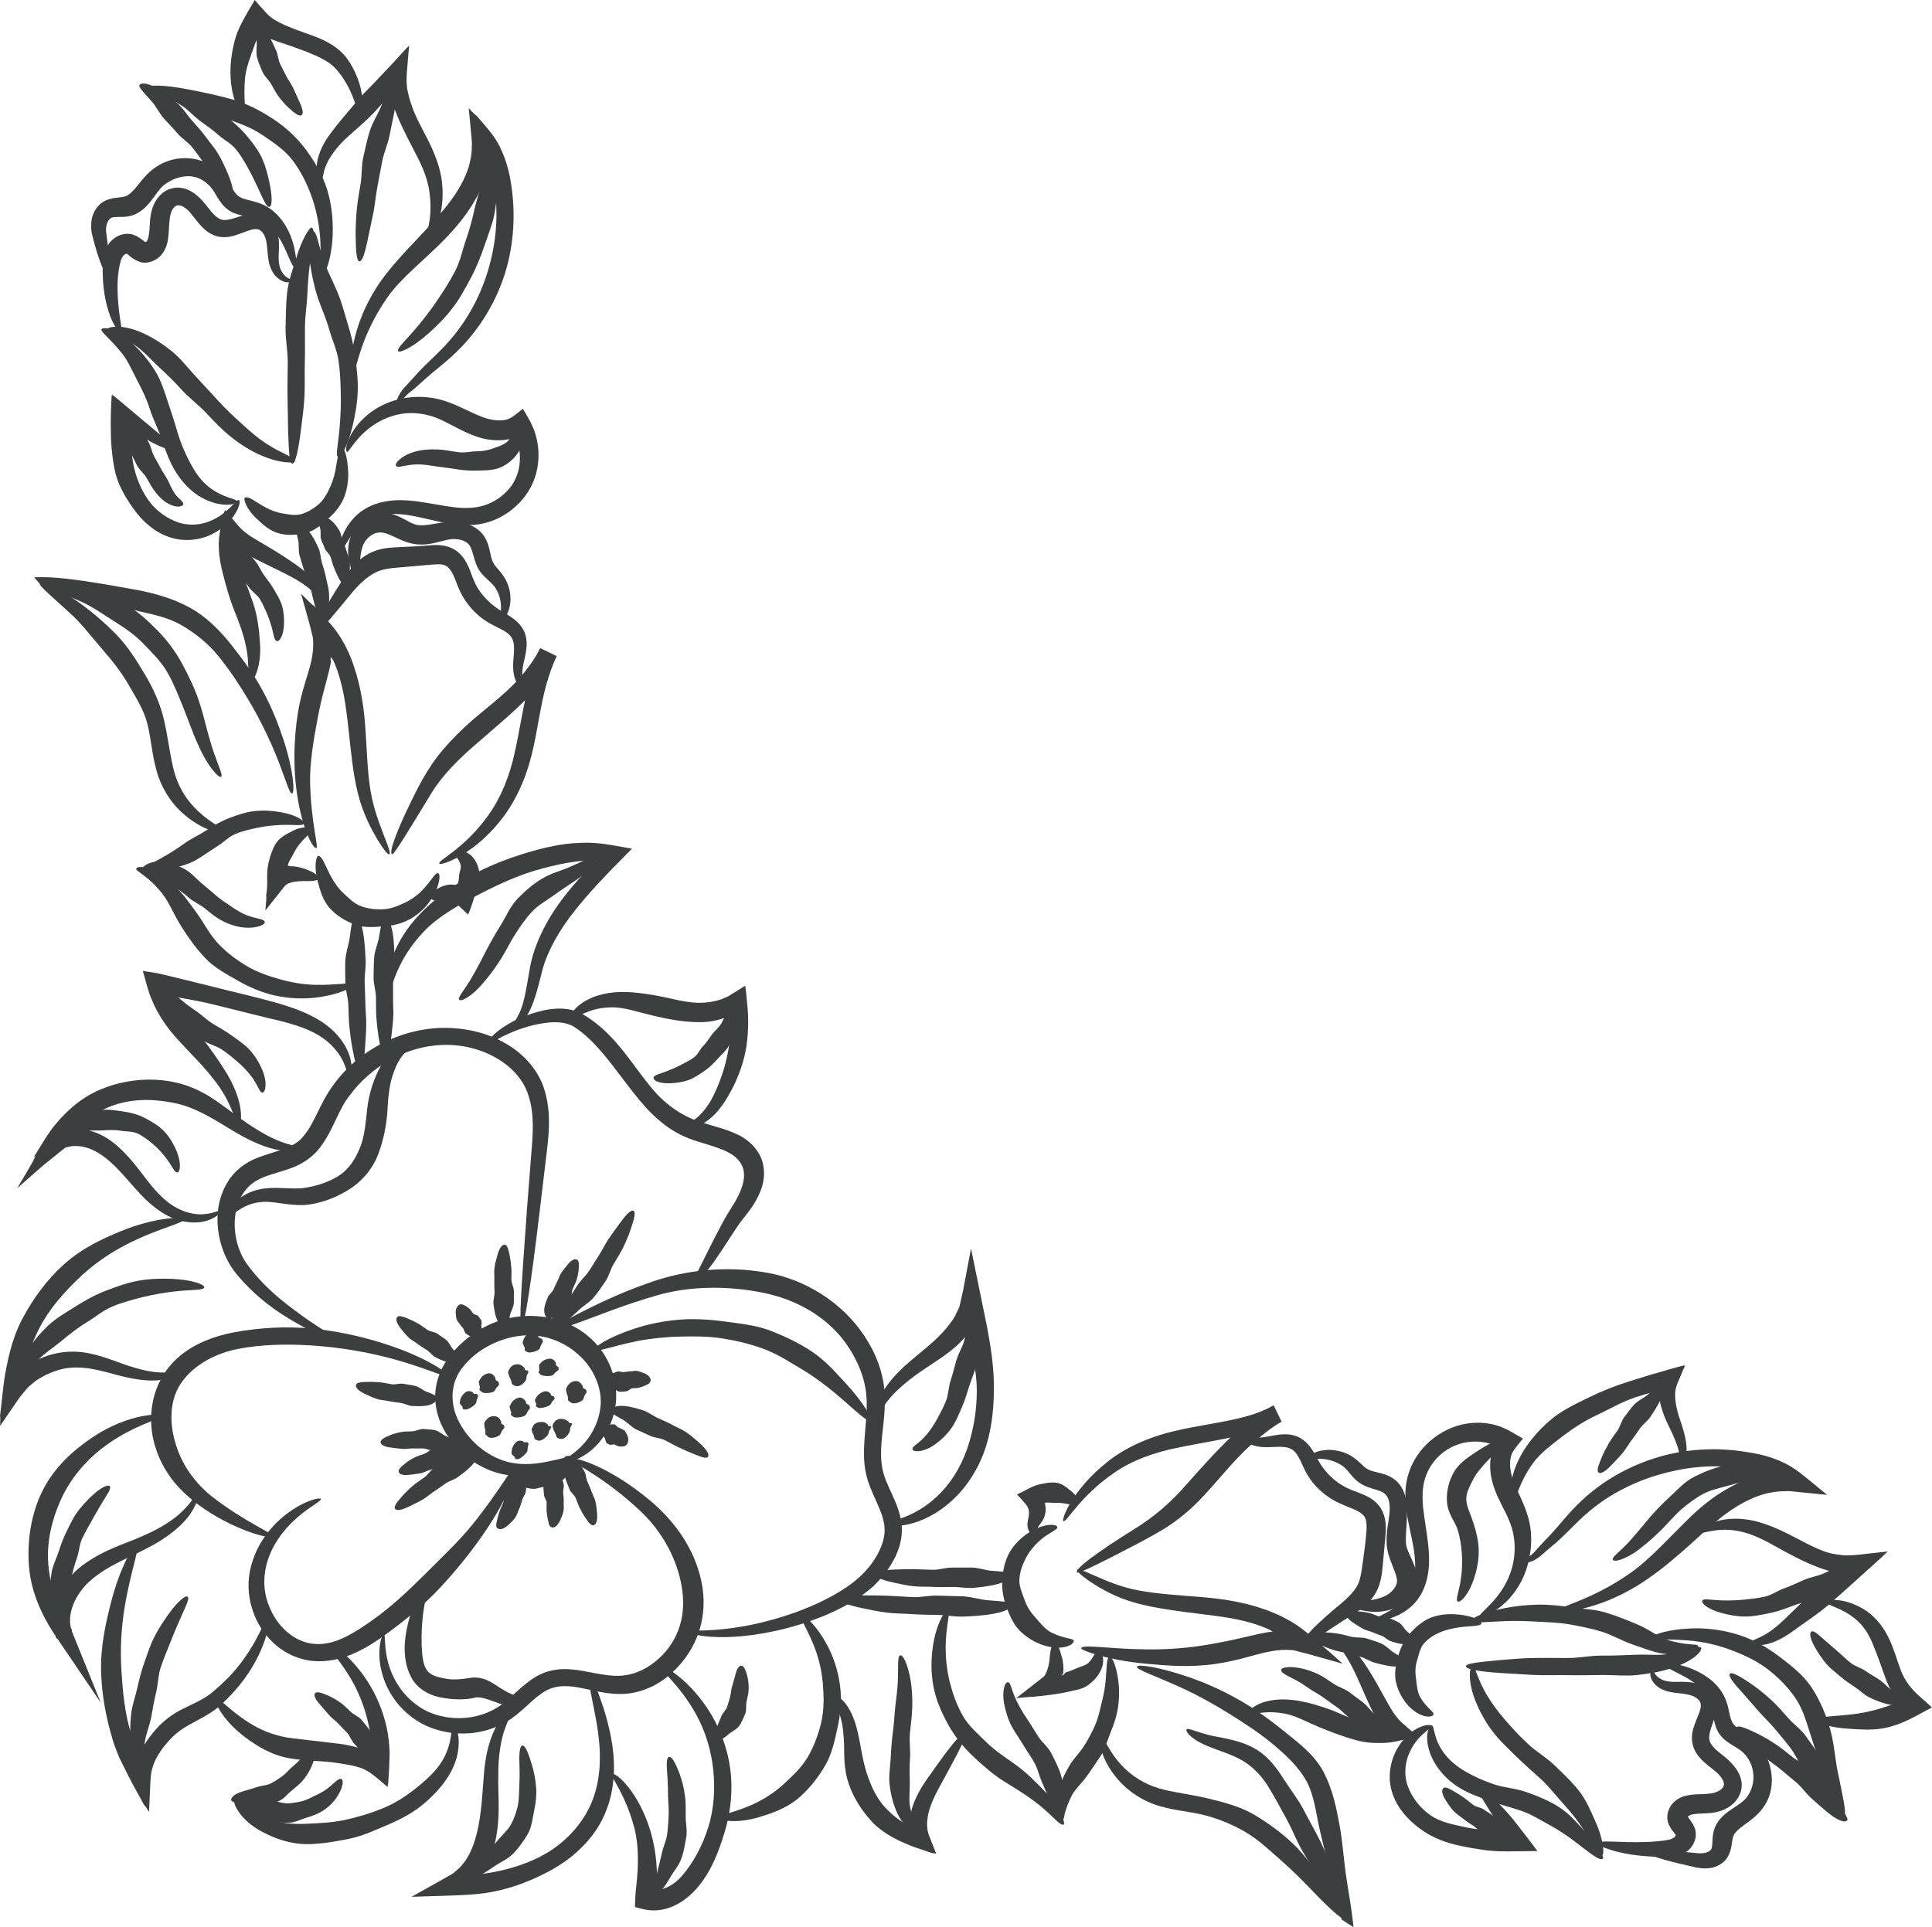<?xml version="1.0" encoding="UTF-8"?>
<!DOCTYPE svg PUBLIC "-//W3C//DTD SVG 1.1//EN" "http://www.w3.org/Graphics/SVG/1.1/DTD/svg11.dtd">
<!-- Creator: CorelDRAW 2019 (64-Bit) -->
<svg xmlns="http://www.w3.org/2000/svg" xml:space="preserve" width="1.719in" height="1.715in" version="1.1" style="shape-rendering:geometricPrecision; text-rendering:geometricPrecision; image-rendering:optimizeQuality; fill-rule:evenodd; clip-rule:evenodd"
viewBox="0 0 533.07 531.85"
 xmlns:xlink="http://www.w3.org/1999/xlink"
 xmlns:xodm="http://www.corel.com/coreldraw/odm/2003">
 <defs>
  <style type="text/css">
   <![CDATA[
    .fil0 {fill:#3C3F40;fill-rule:nonzero}
   ]]>
  </style>
 </defs>
 <g id="Layer_x0020_1">
  <path class="fil0" d="M155.63 403.42c-0.27,-0.61 1.58,-1.34 3.95,-3.49 2.34,-2.06 5.28,-5.86 6.02,-11.08 0.79,-4.88 -1.35,-11.02 -6.23,-15.19 -4.04,-3.61 -9.97,-5.83 -16.19,-4.96 -5.87,0.78 -11.68,3.86 -15.29,8.35 -3.96,4.68 -3.77,10.93 -1.01,15.78 3.07,5.72 8.62,9.63 13.74,10.75 5.35,1.17 10.18,-0.14 13.44,-0.87 3.3,-0.81 5.23,-1.25 5.38,-0.84 0.15,0.37 -1.5,1.41 -4.7,2.78 -3.16,1.26 -8.16,3.29 -14.72,2.43 -6.26,-0.9 -13.09,-4.94 -17.2,-11.89 -1.76,-2.98 -2.89,-6.62 -2.73,-10.44 0.14,-3.83 1.7,-7.58 4.03,-10.53 4.45,-5.68 11.02,-9.82 18.25,-10.79 7.41,-1.09 15.44,1.08 20.64,5.97 6.15,5.57 8,13.89 6.53,20.03 -1.38,6.4 -5.38,10.44 -8.47,12.29 -3.17,1.91 -5.38,1.92 -5.45,1.71z"/>
  <path class="fil0" d="M157.43 402.72c0.08,-1.03 10.12,1.43 22.18,11.6 5.66,4.79 11.89,12.29 13.94,22.24 0.88,4.27 0.83,8.93 -0.61,13.45 -1.41,4.5 -4.11,8.54 -7.66,11.76 -3.39,3.1 -7.87,5.32 -12.71,5.68 -4.89,0.36 -9.14,-1.09 -12.98,-1.74 -4.07,-0.77 -7.41,-0.45 -10.35,1.78 -3.02,2.11 -5.74,5.49 -9.68,7.79 -9.1,5.16 -19.69,3.43 -25.93,-1.37 -6.61,-4.99 -8.62,-11.88 -8.93,-16.22 -0.26,-4.5 0.87,-6.85 1.2,-6.76 0.48,0.07 0.06,2.46 0.84,6.46 0.78,3.87 3.11,9.78 8.9,13.62 5.38,3.7 14.35,4.6 21.47,0.29 3,-1.78 5.57,-4.94 9.34,-7.65 1.86,-1.35 4.25,-2.46 6.73,-2.81 2.47,-0.41 4.87,-0.14 7.11,0.21 4.27,0.73 8.29,1.8 11.82,1.34 3.53,-0.39 6.82,-2.13 9.52,-4.53 2.83,-2.47 4.94,-5.81 5.97,-9.31 1.07,-3.46 1.09,-7.27 0.47,-10.8 -1.43,-8.3 -5.89,-15.45 -11.03,-20.39 -10.62,-10.16 -19.87,-13.97 -19.61,-14.65z"/>
  <path class="fil0" d="M141.71 405.33c1.09,0.28 -1.3,7.81 -8.12,17.71 -3.25,4.76 -7.42,10.07 -12.42,15.4 -4.31,4.61 -9.56,8.86 -15.17,12.94 -5.33,3.79 -11.93,7.65 -19.56,7.02 -3.9,-0.31 -7.6,-2.04 -10.4,-4.44 -2.79,-2.45 -4.87,-5.48 -6.05,-8.72 -1.43,-3.73 -1.74,-7.7 -1.12,-11.27 0.66,-3.52 2.01,-6.63 3.68,-9.15 3.43,-5.23 7.73,-8.12 10.76,-9.69 3.1,-1.52 5.05,-1.81 5.2,-1.46 0.18,0.41 -1.47,1.31 -4.08,3.19 -2.56,1.91 -6.19,4.96 -8.82,9.74 -2.58,4.58 -3.86,10.89 -1.28,16.86 2,5.08 6.64,9.8 12.45,10.23 5.71,0.47 11.1,-3.13 16.06,-6.62 5.25,-3.73 9.95,-8.17 14.23,-12.45 4.96,-4.95 9.74,-9.47 13.26,-13.86 7.25,-8.96 10.79,-15.64 11.39,-15.43z"/>
  <path class="fil0" d="M75.04 423.83c-0.13,0.56 -2.11,0.34 -5.46,-0.78 -3.33,-1.14 -8.06,-3.13 -13.32,-6.68 -2.52,-1.72 -5.14,-3.84 -7.58,-6.59 -2.45,-2.78 -4.47,-6.24 -5.73,-10.12 -2.2,-6.61 -1.75,-15.06 3.03,-21.57 4.57,-6.27 12.02,-9.17 18.75,-10.43 7.11,-1.3 14.14,-1.62 20.67,-1.06 7.56,0.67 14.39,2.27 20.08,4.06 11.76,3.66 18.36,8.34 17.98,8.97 -0.41,0.83 -7.29,-2.87 -18.87,-5.55 -5.6,-1.31 -12.24,-2.4 -19.45,-2.81 -6.21,-0.34 -12.88,-0.27 -19.42,0.99 -6.27,1.21 -12.08,4.4 -15.37,8.9 -3.57,4.67 -3.67,11.27 -2.06,16.71 1.72,6.44 5.74,11.62 10.24,15.2 9.3,7.15 16.76,10.04 16.51,10.74z"/>
  <path class="fil0" d="M92.15 369.11c-0.07,0.58 -3.17,-0.16 -8.23,-2.78 -4.95,-2.74 -12.22,-6.84 -18.9,-14.99 -3.22,-4.11 -5.27,-9.81 -4.99,-15.95 0.14,-3.07 0.99,-6.31 2.8,-9.23 1.73,-2.95 4.88,-5.34 7.98,-6.55 5.42,-2.14 10.26,-2.56 12.97,-6.13 3.02,-3.46 4.54,-9.22 8.27,-14.15 6.81,-9.42 18.19,-15.36 29.77,-15.65 6.01,-0.13 12.06,1.14 17.25,4.05 5.19,2.8 9.59,7.61 11.21,13.24 1.92,6.46 1.09,12.6 0.45,18 -0.65,5.41 -1.25,10.52 -1.82,15.23 -2.3,19.38 -4.18,31.93 -5.01,31.85 -0.83,-0.09 0.08,-12.74 1.49,-32.2 0.37,-4.73 0.76,-9.85 1.18,-15.27 0.46,-5.34 0.93,-11.01 -0.73,-16.13 -2.67,-8.88 -13.42,-14.49 -23.77,-14.06 -10.15,0.29 -19.86,6.09 -25.61,13.96 -3.17,3.89 -4.36,9.37 -8.26,14.46 -1.91,2.54 -4.94,4.51 -7.67,5.48 -2.75,1.05 -5.3,1.61 -7.44,2.45 -2.49,0.93 -4.3,2.23 -5.7,4.14 -1.35,1.9 -2.18,4.23 -2.5,6.63 -0.58,4.83 0.69,9.72 3.2,13.29 5.47,7.51 12.27,12.16 16.71,15.36 4.58,3.15 7.4,4.63 7.34,4.96z"/>
  <path class="fil0" d="M152.54 367.16c-0.36,-0.48 2.15,-2.05 6.86,-4.52 4.74,-2.42 11.62,-5.88 20.65,-8.96 8.75,-2.98 19.89,-4.55 31.69,-2.42 10.16,1.81 20.58,7.97 26.83,17.55 3.03,4.54 5.16,9.93 5.51,15.59 0.37,5.65 -0.81,10.84 -0.97,15.61 -0.09,2.49 0.11,4.84 0.79,7.02 0.69,2.22 1.87,4.48 2.93,6.96 1.06,2.46 2.04,5.3 2.01,8.37 -0.02,3.05 -1.01,5.86 -2.3,8.23 -1.5,2.79 -3.39,5.03 -5.54,7.16 -2.22,1.92 -4.5,3.6 -6.86,4.88 -4.69,2.67 -9.38,4.43 -13.76,5.78 -9.03,2.75 -16.82,3.51 -22.21,3.39 -5.41,-0.12 -8.34,-1.13 -8.26,-1.49 0.08,-0.47 2.99,-0.13 8.17,-0.57 5.16,-0.42 12.64,-1.63 21.16,-4.68 4.12,-1.49 8.5,-3.38 12.7,-5.98 4.24,-2.58 8.06,-5.95 10.44,-10.62 1,-1.94 1.68,-4.02 1.7,-6.07 0.03,-2.04 -0.62,-4.19 -1.59,-6.45 -0.94,-2.27 -2.19,-4.64 -3.06,-7.4 -0.88,-2.8 -1.12,-5.75 -1.04,-8.55 0.17,-5.37 1.1,-10.46 0.63,-15.13 -0.43,-4.65 -2.29,-9.06 -4.83,-12.96 -5.34,-8.3 -14.4,-13.24 -23.39,-15.08 -10.47,-2.17 -20.96,-1.79 -29.38,0.63 -8.72,2.48 -15.77,5.38 -20.78,7.19 -5,1.87 -7.93,2.78 -8.11,2.54z"/>
  <path class="fil0" d="M144.98 467.81c0.37,0.32 0.36,1.47 -1.29,2.43 -1.74,0.97 -4.52,0.46 -6.76,-0.41 -2.23,-0.83 -4.63,-1.75 -6.04,-1.27 -2.71,0.63 -5.79,0.51 -8.96,-0.03 -3.02,-0.49 -6.47,-2.17 -8.25,-5.23 -1.85,-3.23 -2.04,-6.31 -2.03,-9.01 0.14,-3.15 0.77,-5.94 1.46,-8.28 1.34,-4.87 3.66,-7.51 4.36,-7.02 0.72,0.41 -0.47,2.99 -0.87,7.63 -0.22,2.22 -0.36,4.83 -0.26,7.58 0.13,2.33 0.26,4.91 1.32,6.56 1.09,1.73 3.21,2.1 5.2,2.5 2.17,0.44 4.59,0.15 6.86,-0.19 2.13,-0.4 4.1,0.29 5.43,1 1.38,0.74 2.42,1.55 3.43,2.12 2.04,1.23 3.55,1.85 4.54,1.79 0.99,-0.01 1.65,-0.44 1.87,-0.19z"/>
  <path class="fil0" d="M240.29 391.94c-0.96,0.79 -4.26,-2.73 -9.71,-7.32 -2.63,-2.2 -5.82,-4.63 -9.51,-6.83 -3.17,-1.89 -6.51,-4.09 -10.3,-5.5 -3.64,-1.36 -7.49,-2.28 -11.33,-2.89 -3.99,-0.64 -7.98,-0.62 -11.7,-0.53 -4.32,0.1 -8.35,0.54 -11.76,1.21 -7.03,1.4 -11.5,3.23 -11.92,2.42 -0.37,-0.66 3.75,-3.43 10.97,-5.82 3.5,-1.15 7.73,-2.1 12.39,-2.48 4.02,-0.32 8.33,-0.08 12.66,0.53 4.14,0.57 8.53,0.97 12.51,2.53 4.12,1.59 8.04,3.48 11.43,5.75 3.93,2.63 6.77,6.02 9.27,8.69 5.14,5.52 7.39,9.93 7.01,10.24z"/>
  <path class="fil0" d="M114.71 287.11c0.28,1.15 -4.03,2.67 -6.06,8.77 -1.12,2.87 -1.54,6.31 -1.75,10.61 -0.25,3.66 -0.94,7.85 -2.58,12.1 -1.55,4.15 -4.74,7.75 -8.42,9.93 -3.85,2.32 -7.89,3.73 -12.07,4.06 -4.97,0.09 -8.5,-1.18 -11.59,-0.85 -3.13,0.17 -5.46,1.59 -7.07,2.68 -1.62,1.11 -2.55,1.89 -2.92,1.62 -0.3,-0.22 0.08,-1.39 1.47,-3.08 1.34,-1.63 4,-3.96 7.96,-4.72 3.76,-0.86 8.1,0.01 11.74,-0.32 3.2,-0.42 6.91,-1.43 9.94,-3.36 3.02,-1.89 4.81,-4.92 5.98,-7.88 1.32,-3.17 1.53,-6.93 1.97,-10.62 0.43,-4.26 1.93,-8.6 3.7,-11.77 1.71,-3.37 4.2,-5.64 6.25,-6.59 2.07,-0.94 3.4,-0.82 3.46,-0.59z"/>
  <path class="fil0" d="M191.59 353.86c-0.47,-0.37 0.42,-1.9 1.79,-4.69 1.42,-2.78 3.35,-6.84 6.02,-11.8 0.66,-1.19 1.35,-2.43 2.2,-3.74 0.78,-1.19 1.48,-2.35 2.09,-3.61 1.23,-2.47 2.02,-5.25 1.38,-7.4 -0.53,-1.88 -1.87,-3.45 -4.26,-4.65 -2.36,-1.22 -5.36,-2.02 -8.5,-3.01 -3.07,-0.91 -6.3,-2.51 -8.91,-4.53 -2.66,-2.02 -4.94,-4.36 -6.95,-6.8 -4.19,-5.08 -7.62,-10.19 -11.34,-14.31 -2.14,-2.4 -4.38,-4.44 -6.76,-5.97 -1.93,-1.2 -4.74,-1.4 -7.19,-1.13 -5.16,0.55 -9.36,2.33 -12.12,3.66 -2.8,1.36 -4.2,2.54 -4.55,2.24 -0.73,-0.46 4.49,-6.99 16.14,-9.41 2.8,-0.47 6.18,-0.78 9.76,0.99 2.94,1.61 5.66,3.84 8.11,6.38 4.25,4.4 7.56,9.79 11.51,14.45 3.84,4.57 8.61,7.78 13.85,9.3 2.84,0.95 6.01,1.62 9.21,3.08 3.18,1.33 6.55,4.35 7.42,8.2 1.06,4.52 -0.74,8.3 -2.42,11.07 -0.88,1.42 -1.85,2.69 -2.79,3.85 -0.87,1.05 -1.66,2.18 -2.39,3.29 -2.96,4.56 -5.44,8.46 -7.48,10.99 -2.02,2.56 -3.6,3.73 -3.82,3.55z"/>
  <path class="fil0" d="M157.05 395.38c-0.55,1.01 -1.41,1.78 -2.27,1.73 -0.4,-0.02 -0.81,-0.17 -1.17,-0.42l-0.39 -1.12 -0.51 -0.97 -0.28 -1.06c0.06,-0.43 0.36,-0.85 0.59,-1.15 0.49,-0.65 1.27,-0.88 2.09,-0.79 0.83,0.08 1.06,0.3 1.44,0.51l0.43 0.31 0.07 0.35 0.71 -0 0.1 0.27 -0.53 1.02c-0.05,0.46 0,0.81 -0.29,1.32z"/>
  <path class="fil0" d="M151 396.2c-0.75,0.87 -1.7,1.49 -2.47,1.4l-1.01 -0.42 -0.22 -0.99 -0.42 -0.84 -0.24 -0.91 0.54 -1.05c0.44,-0.61 1.17,-0.93 1.99,-0.97 0.84,-0.05 1.09,0.15 1.5,0.35l0.46 0.34 0.1 0.41 0.74 0.08 0.12 0.34 -0.6 1.01c-0.09,0.47 -0.11,0.83 -0.5,1.27z"/>
  <path class="fil0" d="M137.62 396.23c-1.01,0.56 -2.13,0.76 -2.85,0.4l-0.87 -0.77 0.02 -1.09 -0.24 -0.99 -0.08 -1.02c0.12,-0.4 0.45,-0.76 0.69,-1.05 0.51,-0.6 1.26,-0.91 2.09,-0.88 0.84,0.04 1.07,0.34 1.45,0.74l0.42 0.65 0.06 0.66 0.76 0.48 0.11 0.62 -0.78 1.03c-0.18,0.54 -0.28,0.94 -0.79,1.22z"/>
  <path class="fil0" d="M144.54 390.84c-1.09,0.4 -2.2,0.47 -2.83,0.21l-0.75 -0.55 0.07 -0.84 -0.26 -0.71 -0.18 -0.74 0.48 -0.98c0.35,-0.61 0.94,-1.13 1.73,-1.41 0.78,-0.28 1.12,-0.08 1.61,0.23l0.6 0.59 0.21 0.73 0.85 0.51 0.18 0.74 -0.79 1.09c-0.21,0.56 -0.38,0.93 -0.92,1.12z"/>
  <path class="fil0" d="M151.34 388.01c-1.06,0.46 -2.14,0.66 -2.75,0.52l-0.72 -0.35 0.09 -0.68 -0.24 -0.55 -0.16 -0.58 0.48 -0.85c0.35,-0.54 0.94,-1.04 1.7,-1.36 0.77,-0.33 1.09,-0.21 1.56,-0.02l0.57 0.4 0.19 0.57 0.82 0.3 0.16 0.58 -0.79 0.98c-0.21,0.48 -0.38,0.8 -0.92,1.03z"/>
  <path class="fil0" d="M160.48 386.61c-0.98,0.62 -2.09,0.87 -2.82,0.56l-0.92 -0.68 -0.07 -1.07 -0.33 -0.96 -0.19 -0.99c0.08,-0.4 0.35,-0.8 0.56,-1.12 0.43,-0.67 1.12,-1.09 1.94,-1.18 0.84,-0.09 1.11,0.18 1.54,0.56l0.52 0.63 0.15 0.7 0.83 0.46 0.19 0.66 -0.68 1.13c-0.13,0.57 -0.21,0.99 -0.7,1.29z"/>
  <path class="fil0" d="M151.97 379.7c-1.15,0.16 -2.25,0.02 -2.8,-0.32l-0.6 -0.61 0.26 -0.72 -0.09 -0.68 -0.01 -0.68 0.68 -0.78c0.48,-0.47 1.17,-0.83 1.99,-0.93 0.83,-0.1 1.11,0.13 1.52,0.49l0.45 0.63 0.04 0.68 0.71 0.59 0.01 0.69 -1.01 0.81c-0.33,0.45 -0.58,0.75 -1.15,0.83z"/>
  <path class="fil0" d="M144.94 381.13c-0.68,0.93 -1.65,1.56 -2.51,1.41 -0.41,-0.07 -0.8,-0.26 -1.15,-0.56l-0.33 -1.17 -0.48 -1.03c-0.07,-0.39 -0.33,-0.72 -0.27,-1.11 0.07,-0.45 0.36,-0.88 0.59,-1.2 0.47,-0.68 1.24,-0.99 2.07,-0.94 0.84,0.05 1.06,0.31 1.45,0.6l0.45 0.46 0.11 0.5 0.77 0.17 0.17 0.4 -0.52 1.1c-0.03,0.51 0.01,0.9 -0.34,1.36z"/>
  <path class="fil0" d="M135.81 384.24c-1.12,0.31 -2.23,0.29 -2.84,-0.03l-0.7 -0.6 0.14 -0.83 -0.2 -0.74 -0.12 -0.75 0.55 -0.94c0.4,-0.58 1.03,-1.05 1.83,-1.27 0.81,-0.21 1.12,0.01 1.59,0.36l0.55 0.64 0.16 0.75 0.81 0.57 0.12 0.76 -0.87 1.02c-0.25,0.54 -0.45,0.9 -1.01,1.05z"/>
  <path class="fil0" d="M130.98 387.68c-0.87,0.76 -1.84,1.28 -2.47,1.33l-0.8 -0.12 -0.14 -0.69 -0.41 -0.46 -0.34 -0.51 0.18 -0.97c0.16,-0.62 0.56,-1.28 1.19,-1.83 0.63,-0.55 0.98,-0.53 1.49,-0.48l0.68 0.22 0.37 0.49 0.88 0.05 0.34 0.52 -0.44 1.18c-0.05,0.53 -0.11,0.9 -0.55,1.27z"/>
  <path class="fil0" d="M145.2 400.97c-0.75,0.88 -1.62,1.55 -2.22,1.71l-0.78 0.02 -0.22 -0.65 -0.45 -0.37 -0.4 -0.44 0.06 -0.97c0.08,-0.63 0.38,-1.34 0.92,-1.97 0.54,-0.63 0.88,-0.67 1.38,-0.72l0.69 0.1 0.42 0.41 0.86 -0.1 0.39 0.44 -0.28 1.22c0.02,0.52 0.01,0.88 -0.37,1.32z"/>
  <path class="fil0" d="M148.4 372.63c-1.03,0.52 -2.12,0.74 -2.78,0.56l-0.81 -0.44 -0.03 -0.83 -0.34 -0.68 -0.27 -0.71 0.35 -1.02c0.28,-0.65 0.8,-1.24 1.54,-1.61 0.75,-0.37 1.1,-0.22 1.62,0.03l0.67 0.51 0.3 0.69 0.91 0.39 0.27 0.71 -0.65 1.17c-0.14,0.57 -0.26,0.96 -0.78,1.23z"/>
  <path class="fil0" d="M139.53 366.23c-1.15,0.06 -2.25,-1.2 -2.79,-3.16 -0.26,-0.95 -0.45,-2.05 -0.58,-3.25 -0.11,-1.03 0.32,-2.14 0.29,-3.26 -0.02,-1.08 -0.11,-2.18 -0.06,-3.26 0.05,-1.12 -0.11,-2.22 0.02,-3.26 0.15,-1.2 0.48,-2.31 0.72,-3.27 0.5,-1.96 1.21,-3.24 2.04,-3.26 0.83,-0.02 1.1,1.25 1.49,3.19 0.19,0.94 0.33,2.05 0.43,3.25 0.08,1.03 -0.01,2.13 0.01,3.25 0.02,1.08 0.73,2.16 0.69,3.24 -0.04,1.12 0.06,2.22 -0.03,3.26 -0.1,1.2 -0.88,2.32 -1.05,3.27 -0.35,1.95 -0.61,3.23 -1.19,3.25z"/>
  <path class="fil0" d="M132.73 368.15c-0.9,0.73 -2.09,0.95 -3.03,0.58 -0.45,-0.18 -0.89,-0.46 -1.3,-0.81l-0.62 -1.35c-0.3,-0.37 -0.66,-0.71 -0.9,-1.13 -0.25,-0.44 -0.67,-0.73 -0.84,-1.18 -0.19,-0.52 -0.23,-1.12 -0.28,-1.61 -0.11,-1.01 0.11,-1.9 0.76,-2.42 0.66,-0.52 1.2,-0.22 2.02,0.23 0.4,0.22 0.79,0.53 1.18,0.9l0.86 1.16c0.3,0.37 1.14,0.33 1.39,0.74 0.26,0.42 0.63,0.75 0.83,1.18 0.23,0.5 -0.09,1.37 0.02,1.81 0.23,0.92 0.36,1.53 -0.09,1.9z"/>
  <path class="fil0" d="M126.8 375.09c-0.61,0.98 -2.18,1.23 -3.96,0.65 -0.86,-0.28 -1.79,-0.7 -2.77,-1.21 -0.84,-0.44 -1.43,-1.38 -2.29,-1.94 -0.82,-0.54 -1.7,-1.03 -2.48,-1.64 -0.81,-0.63 -1.73,-1.06 -2.44,-1.71 -0.81,-0.75 -1.47,-1.59 -2.05,-2.29 -1.19,-1.43 -1.75,-2.69 -1.29,-3.38 0.46,-0.69 1.56,-0.25 3.25,0.43 0.82,0.34 1.73,0.8 2.68,1.33 0.82,0.47 1.6,1.12 2.45,1.68 0.82,0.54 2.04,0.53 2.83,1.12 0.82,0.61 1.71,1.1 2.43,1.71 0.84,0.71 1.25,1.93 1.86,2.57 1.27,1.31 2.08,2.18 1.77,2.67z"/>
  <path class="fil0" d="M155.99 401.96c1.06,-0.48 2.49,0.16 3.65,1.61 0.56,0.7 1.1,1.55 1.62,2.51 0.45,0.82 0.42,1.92 0.82,2.85 0.38,0.89 0.83,1.78 1.14,2.71 0.32,0.96 0.84,1.82 1.07,2.74 0.26,1.06 0.33,2.12 0.42,3.01 0.19,1.83 -0.04,3.17 -0.81,3.5 -0.77,0.32 -1.44,-0.64 -2.46,-2.12 -0.49,-0.72 -0.99,-1.6 -1.48,-2.56 -0.42,-0.84 -0.7,-1.79 -1.1,-2.73 -0.38,-0.9 -1.39,-1.55 -1.72,-2.46 -0.34,-0.95 -0.8,-1.83 -1.06,-2.73 -0.3,-1.04 0.04,-2.27 -0.12,-3.14 -0.33,-1.77 -0.51,-2.93 0.02,-3.17z"/>
  <path class="fil0" d="M151.53 405.35c1.12,-0.26 2.37,0.44 3.11,1.83 0.36,0.67 0.64,1.47 0.86,2.36 0.19,0.77 -0.18,1.64 -0.11,2.48 0.07,0.81 0.19,1.64 0.14,2.46 -0.05,0.84 0.11,1.67 -0.04,2.46 -0.17,0.9 -0.55,1.72 -0.84,2.41 -0.61,1.43 -1.43,2.28 -2.25,2.21 -0.84,-0.08 -0.99,-0.99 -1.28,-2.38 -0.14,-0.67 -0.23,-1.44 -0.31,-2.27 -0.06,-0.72 0.04,-1.48 0.01,-2.26 -0.03,-0.75 -0.75,-1.47 -0.75,-2.21 -0.01,-0.77 -0.16,-1.52 -0.14,-2.23 0.03,-0.83 0.7,-1.7 0.78,-2.39 0.16,-1.41 0.25,-2.35 0.82,-2.48z"/>
  <path class="fil0" d="M142.76 406.08c1.14,0.09 2.12,1.19 2.35,2.82 0.11,0.78 0.1,1.69 -0.02,2.65 -0.1,0.83 -0.77,1.56 -1.02,2.41 -0.25,0.82 -0.46,1.67 -0.83,2.46 -0.38,0.81 -0.58,1.67 -1.05,2.36 -0.54,0.8 -1.24,1.43 -1.81,1.97 -1.18,1.1 -2.32,1.53 -3.02,1.1 -0.72,-0.44 -0.44,-1.35 -0.11,-2.75 0.16,-0.68 0.4,-1.43 0.67,-2.24 0.24,-0.69 0.63,-1.36 0.91,-2.11 0.27,-0.72 -0.13,-1.67 0.14,-2.36 0.27,-0.73 0.4,-1.49 0.67,-2.16 0.32,-0.77 1.25,-1.38 1.56,-2.02 0.62,-1.3 0.99,-2.2 1.58,-2.14z"/>
  <path class="fil0" d="M168.43 389.28c0.33,-1.1 2.28,-1.58 4.93,-1.12 1.27,0.23 2.72,0.61 4.26,1.13 1.32,0.44 2.5,1.45 3.88,2.06 1.32,0.59 2.68,1.16 3.96,1.86 1.32,0.73 2.7,1.27 3.86,2.05 1.34,0.9 2.47,1.92 3.45,2.77 2,1.75 3.04,3.27 2.61,3.97 -0.44,0.72 -1.98,0.05 -4.36,-0.9 -1.16,-0.46 -2.47,-1.05 -3.88,-1.71 -1.21,-0.57 -2.43,-1.31 -3.74,-1.95 -1.26,-0.62 -2.83,-0.6 -4.08,-1.22 -1.33,-0.61 -2.52,-1.15 -3.82,-1.74 -1.37,-0.71 -2.42,-1.97 -3.51,-2.59 -2.23,-1.25 -3.72,-2.05 -3.55,-2.61z"/>
  <path class="fil0" d="M166.36 395.2c0.47,-1.06 1.3,-1.86 2.1,-2.05 0.38,-0.09 0.78,-0.09 1.19,-0.03l0.83 0.76 0.97 0.44 0.94 0.52 0.65 1.15c0.36,0.75 0.43,1.59 0.09,2.35 -0.35,0.76 -0.83,0.81 -1.56,0.87 -0.36,0.03 -0.73,-0.01 -1.12,-0.11l-0.95 -0.48 -1.24 0.13 -0.94 -0.52 -0.51 -1.45c-0.42,-0.61 -0.68,-1.04 -0.44,-1.57z"/>
  <path class="fil0" d="M167.23 382.16c-0.15,-1.15 0.42,-2.29 1.42,-2.92 0.48,-0.3 1.07,-0.54 1.7,-0.72 0.55,-0.16 1.19,0.22 1.8,0.15 0.58,-0.07 1.17,-0.21 1.76,-0.21 0.61,0 1.19,-0.21 1.77,-0.12 0.67,0.09 1.3,0.37 1.85,0.56 1.12,0.41 1.89,1.06 1.98,1.89 0.09,0.83 -0.56,1.15 -1.58,1.63 -0.49,0.23 -1.08,0.42 -1.72,0.57 -0.55,0.13 -1.15,0.09 -1.76,0.16 -0.58,0.06 -1.1,0.81 -1.69,0.83 -0.61,0.02 -1.2,0.17 -1.77,0.12 -0.66,-0.05 -1.35,-0.77 -1.88,-0.9 -1.1,-0.26 -1.81,-0.47 -1.89,-1.04z"/>
  <path class="fil0" d="M155.47 364.59c-0.9,-0.74 -0.34,-2.93 1.2,-5.62 0.74,-1.3 1.68,-2.74 2.68,-4.31 0.88,-1.33 2.22,-2.47 3.19,-3.92 0.89,-1.42 1.78,-2.83 2.69,-4.27 0.95,-1.46 1.68,-3.02 2.55,-4.36 1.04,-1.55 2.1,-2.95 2.98,-4.17 1.79,-2.53 3.22,-4.11 3.99,-3.79 0.76,0.31 0.23,2.3 -0.8,5.31 -0.5,1.46 -1.19,3.12 -2.04,4.87 -0.73,1.51 -1.71,3 -2.63,4.56 -0.89,1.49 -1.27,3.37 -2.29,4.81 -1.06,1.49 -2.02,3.01 -3.11,4.29 -1.25,1.5 -3,2.42 -4.1,3.49 -2.28,2.18 -3.87,3.49 -4.32,3.13z"/>
  <path class="fil0" d="M151.14 363.92c-0.95,-0.68 -1.21,-2.1 -0.81,-3.62 0.19,-0.74 0.5,-1.53 0.85,-2.36 0.31,-0.71 1.1,-1.22 1.48,-1.98 0.37,-0.73 0.66,-1.51 1.06,-2.22 0.41,-0.75 0.59,-1.57 1.01,-2.24 0.49,-0.78 1.08,-1.47 1.55,-2.09 0.97,-1.27 1.91,-2.06 2.72,-1.85 0.8,0.2 0.79,1.27 0.65,2.93 -0.07,0.8 -0.26,1.71 -0.55,2.67 -0.24,0.83 -0.7,1.64 -1.07,2.49 -0.36,0.82 -0.14,1.95 -0.61,2.74 -0.48,0.81 -0.85,1.67 -1.39,2.37 -0.61,0.81 -1.78,1.18 -2.37,1.72 -1.2,1.13 -2.06,1.78 -2.53,1.45z"/>
  <path class="fil0" d="M153.78 365.52c-0.92,-0.7 -1.55,-1.64 -1.62,-2.38l0.14 -1.04 0.83 -0.51 0.55 -0.73 0.62 -0.68 1.17 -0.25c0.76,-0.11 1.55,0.06 2.21,0.56 0.66,0.51 0.64,0.94 0.59,1.6l-0.26 0.95 -0.59 0.69 -0.05 1.11 -0.62 0.67 -1.43 0.05c-0.64,0.2 -1.07,0.31 -1.54,-0.04z"/>
  <path class="fil0" d="M131.32 401.08c0.57,1.02 -0.27,2.64 -2.02,4.21 -0.84,0.76 -1.87,1.55 -2.99,2.37 -0.97,0.7 -2.28,1.01 -3.37,1.74 -1.04,0.7 -2.05,1.49 -3.11,2.16 -1.1,0.71 -2.04,1.58 -3.08,2.21 -1.21,0.72 -2.42,1.27 -3.44,1.78 -2.09,1.06 -3.69,1.53 -4.25,0.91 -0.56,-0.62 0.4,-1.83 1.98,-3.63 0.77,-0.87 1.73,-1.81 2.84,-2.76 0.95,-0.83 2.09,-1.53 3.19,-2.33 1.06,-0.77 1.77,-2.09 2.9,-2.78 1.17,-0.71 2.25,-1.51 3.39,-2.08 1.31,-0.66 2.87,-0.65 3.96,-1.05 2.24,-0.82 3.72,-1.26 4.01,-0.76z"/>
  <path class="fil0" d="M128.66 400.38c0.15,1.15 -0.8,2.32 -2.3,3.08 -0.72,0.37 -1.57,0.7 -2.49,1.03 -0.79,0.28 -1.76,0.07 -2.64,0.33 -0.84,0.25 -1.67,0.59 -2.51,0.82 -0.88,0.25 -1.66,0.7 -2.49,0.9 -0.97,0.22 -1.93,0.3 -2.75,0.42 -1.68,0.24 -2.97,0.16 -3.4,-0.56 -0.41,-0.71 0.42,-1.5 1.82,-2.61 0.68,-0.53 1.53,-1.07 2.49,-1.56 0.83,-0.43 1.79,-0.68 2.73,-1.03 0.91,-0.33 1.64,-1.28 2.6,-1.51 0.99,-0.23 1.94,-0.57 2.88,-0.67 1.09,-0.13 2.22,0.47 3.08,0.52 1.77,0.1 2.9,0.28 2.97,0.85z"/>
  <path class="fil0" d="M125.58 398.24c-0.3,1.13 -1.67,1.83 -3.4,1.99 -0.84,0.08 -1.78,0.08 -2.79,0.08 -0.86,-0.02 -1.75,-0.53 -2.7,-0.57 -0.91,0 -1.78,0 -2.75,0 -0.95,-0.03 -1.87,0.18 -2.75,0.14 -1.02,-0.06 -2.01,-0.23 -2.87,-0.32 -1.75,-0.19 -3.05,-0.56 -3.28,-1.37 -0.23,-0.79 0.83,-1.38 2.58,-2.11 0.85,-0.35 1.88,-0.65 3.01,-0.86 0.98,-0.19 2.04,-0.16 3.11,-0.21 1.02,-0.04 2.09,-0.72 3.14,-0.63 1.09,0.1 2.16,0.1 3.15,0.33 1.15,0.26 2.07,1.23 2.9,1.58 1.73,0.74 2.77,1.37 2.63,1.92z"/>
  <path class="fil0" d="M126.05 399.91c-0.92,0.7 -1.85,1.25 -2.39,1.39l-0.63 0.04 0.06 -0.49 -0.22 -0.27 -0.15 -0.33 0.4 -0.75c0.3,-0.49 0.8,-1.04 1.46,-1.55 0.66,-0.5 0.94,-0.55 1.36,-0.6l0.51 0.05 0.18 0.31 0.72 -0.11 0.15 0.33 -0.67 0.95c-0.17,0.4 -0.32,0.68 -0.78,1.03z"/>
  <path class="fil0" d="M120.64 385.8c-0.14,1.15 -1.57,2.02 -3.59,2.21 -0.98,0.09 -2.1,0.09 -3.3,0.02 -1.03,-0.06 -2.05,-0.68 -3.16,-0.84 -1.07,-0.16 -2.16,-0.26 -3.22,-0.49 -1.1,-0.25 -2.21,-0.27 -3.2,-0.57 -1.16,-0.35 -2.2,-0.86 -3.1,-1.27 -1.85,-0.83 -2.99,-1.74 -2.86,-2.57 0.13,-0.82 1.42,-0.87 3.4,-0.93 0.96,-0.03 2.08,0.03 3.27,0.13 1.03,0.09 2.1,0.37 3.21,0.54 1.06,0.16 2.25,-0.34 3.31,-0.12 1.1,0.23 2.19,0.31 3.2,0.58 1.16,0.31 2.13,1.26 3.04,1.59 1.86,0.68 3.07,1.15 3,1.73z"/>
  <path class="fil0" d="M156.59 404.4c0.6,0.98 0.39,2.36 -0.65,3.43 -0.49,0.51 -1.14,1 -1.89,1.43 -0.65,0.37 -1.55,0.22 -2.29,0.49 -0.72,0.25 -1.45,0.55 -2.2,0.68 -0.78,0.13 -1.51,0.46 -2.26,0.46 -0.86,0.01 -1.69,-0.21 -2.38,-0.37 -1.42,-0.34 -2.32,-1.02 -2.38,-1.85 -0.06,-0.84 0.73,-1.13 1.89,-1.66 0.56,-0.26 1.22,-0.48 1.92,-0.71 0.61,-0.19 1.29,-0.25 1.96,-0.43 0.65,-0.18 1.09,-1.03 1.72,-1.19 0.66,-0.17 1.25,-0.48 1.87,-0.62 0.72,-0.16 1.66,0.28 2.28,0.19 1.27,-0.19 2.11,-0.37 2.41,0.14z"/>
  <path class="fil0" d="M82.46 316.74c0.1,0.54 -1.81,1.19 -5.31,0.68 -3.48,-0.47 -8.27,-2.49 -13.28,-5.59 -4.87,-2.91 -10.11,-6.45 -16.49,-7.56 -5.43,-1.04 -11.7,-1.12 -17.38,1.27 -2.72,1.13 -5.28,2.71 -7.57,4.62l-0.76 0.65 -0.24 0.22 -0.2 0.2 -0.41 0.48 0.07 0.03 0.44 -0.16c0.24,-0.02 0.04,-0.06 0.68,0 1.21,0.09 2.38,0.33 3.49,0.68 2.27,0.7 4.19,1.86 5.85,3.14 6.11,4.99 9.05,10.98 12.97,14.59 3.84,3.94 8.28,5.26 11.44,5.13 3.16,-0.11 4.84,-1.32 5.12,-0.94 0.27,0.2 -1.1,2.17 -4.83,2.97 -1.82,0.35 -4.13,0.35 -6.62,-0.36 -2.51,-0.68 -5.09,-2.19 -7.44,-4.16 -4.67,-3.78 -8.24,-9.63 -13.4,-13.47 -1.39,-1.01 -2.89,-1.87 -4.47,-2.36 -0.8,-0.25 -1.64,-0.43 -2.49,-0.5 -0.1,-0.04 -0.75,-0.01 -1.16,-0.01 -0.43,-0.04 -0.96,0.07 -1.52,0.2l-0.81 0.18 -0.1 0.02 -0.35 0.28 -0.71 0.57 -1.41 1.14 -2.83 2.27 -0.71 0.57 -1.95 1.7 -5.35 4.71c3.1,-5.17 3.92,-6.63 4.46,-7.66 0.49,-0.94 0.59,-1.23 0.55,-1.28l-0.45 0.44 -0.11 0.12 0.38 -0.61 0.76 -1.23c1.27,-2 2.27,-3.79 3.74,-5.83 0.72,-1.02 1.64,-2.07 2.57,-3.14l1.43 -1.46c0.52,-0.53 0.69,-0.65 1.06,-1.01 2.55,-2.35 5.5,-4.34 8.72,-5.65 6.7,-2.78 14.06,-3.34 20.54,-1.9 3.75,0.81 7.19,2.44 10.02,4.28 2.85,1.83 5.25,3.78 7.53,5.4 4.63,3.36 8.62,5.63 11.64,6.71 2.99,1.12 4.85,1.27 4.88,1.61z"/>
  <path class="fil0" d="M50.81 336.32c0.32,1.26 -6.63,2.38 -15.84,7.08 -4.41,2.27 -9.3,5.47 -13.71,9.82 -3.8,3.71 -7.68,8.02 -10.37,13.25 -1.29,2.5 -2.37,5.14 -3.23,7.84l-0.71 2.42 -0.14 0.56 -0.07 0.43 0.23 -0.32 0.28 -0.3 0.15 -0.12 0.07 -0.05 0.33 -0.22c1.82,-1.19 3.75,-2.09 5.74,-2.7 3.46,-1.09 7.11,-1.22 10.3,-0.66 3.19,0.56 5.91,1.57 8.36,2.43 4.99,1.89 9.03,2.92 12.03,2.99 2.96,0.12 4.7,-0.42 4.88,0 0.18,0.31 -1.4,1.57 -4.72,2.05 -3.28,0.55 -8.07,-0.18 -13.19,-1.65 -5.01,-1.35 -10.56,-2.82 -16.15,-0.72 -1.58,0.55 -3.14,1.29 -4.61,2.24l-0.28 0.18 -0.58 0.42 -1.07 0.9c-0.69,0.47 -1.47,1.45 -2.26,2.43 -0.68,0.72 -1.82,2.48 -2.81,3.89 -1.14,1.66 -2.28,3.33 -3.44,5.01l0.05 -1.17 0.02 -0.9c0,-0.52 -0.04,-0.47 -0.06,-0.73 0.18,-1.58 0.36,-3.2 0.54,-4.82 0.26,-2.26 0.48,-4.5 0.91,-6.99 0.26,-1.24 0.5,-2.64 0.78,-3.82l0.55 -2.27c0.8,-3.01 1.86,-5.97 3.3,-8.72 2.99,-5.7 6.82,-10.85 11.22,-14.87 5.1,-4.69 10.97,-7.36 15.88,-9.39 10.2,-4.18 17.54,-3.95 17.62,-3.51z"/>
  <path class="fil0" d="M44.28 390.58c0.43,1.3 -7.48,2.35 -16.39,9.31 -4.21,3.33 -8.52,8.12 -11.21,14.22 -2.32,5.2 -3.9,11.37 -3.35,17.73 0.52,6.08 2.64,12.1 5.99,17.13l0.57 0.87 -4.32 2.4c-1.5,-3.71 -1.11,-7.78 0.17,-11.06 1.29,-3.33 3.37,-6.1 5.85,-8.26 6.21,-5.13 12.95,-6.79 18.01,-9.13 5.27,-2.26 9.14,-4.97 11.36,-7.37 2.26,-2.38 3.09,-4.2 3.53,-4.04 0.35,0.09 0.15,2.25 -1.9,5.29 -2,3.06 -6.04,6.49 -11.42,9.29 -5.12,2.79 -11.53,5.02 -16.43,9.42 -3.79,3.42 -6.77,9.25 -4.81,14.09l7.85 19.41 -11.7 -17.27 -0.63 -0.94c-3.89,-5.65 -6.89,-12.31 -7.45,-19.29 -0.59,-7.2 0.6,-14.45 3.51,-20.53 3.4,-7.08 9.03,-11.81 13.91,-15.12 5.07,-3.44 9.92,-5.07 13.32,-5.8 3.44,-0.7 5.45,-0.6 5.53,-0.37z"/>
  <path class="fil0" d="M37.69 425.94c1.23,0.41 -1.56,7.05 -3.31,17.64 -0.84,5.09 -1.3,11.12 -0.88,17.59 0.35,5.56 0.87,11.55 2.69,17.38 0.34,1.23 0.85,2.41 1.27,3.63l0.33 0.9 0.12 0.28 0.17 0.38 0.25 0.52 0.11 -0.08 0.07 -0.24 0.12 -0.26 0.43 -0.85 0.65 -1.13c0.9,-1.47 1.91,-2.82 3,-4.08 2.03,-2.48 5.05,-4.76 7.73,-6 3.14,-1.57 5.89,-2.73 7.98,-4.46 2.29,-1.9 4.33,-3.82 6.02,-5.75 7,-8.03 8.67,-15.33 9.63,-15.02 0.38,0.09 0.28,1.94 -0.63,5.08 -0.92,3.11 -2.79,7.53 -6.22,12.14 -1.66,2.23 -3.68,4.46 -5.98,6.64 -2.52,2.39 -5.73,3.93 -8.54,5.48 -2.53,1.36 -4.45,2.75 -6.38,4.99 -0.94,1.05 -1.81,2.18 -2.55,3.38l-0.53 0.91 -0.24 0.47 -0.12 0.23 -0.22 0.49c-0.54,1.39 -1.01,2.5 -1.14,4.95 -0.13,2.94 -0.27,5.88 -0.41,8.89 -0.48,-0.81 -0.56,-0.87 -0.82,-1.27 -0.29,-0.44 -0.31,-0.39 -0.43,-0.52 -0.03,0.06 -0.35,-0.55 -0.61,-1.03l-0.8 -1.46c-1.06,-1.95 -2.25,-4.01 -3.22,-6.02l-1.56 -3.13 -0.77 -1.56 -0.39 -0.96c-0.49,-1.29 -1.05,-2.56 -1.41,-3.88 -1.9,-6.27 -3.04,-12.65 -3.21,-18.68 -0.22,-7.01 1.25,-13.36 2.56,-18.64 2.71,-10.91 6.81,-17.11 7.23,-16.96z"/>
  <path class="fil0" d="M59.42 468.95c1.02,-0.76 4.05,3.45 10.32,7.11 3.03,1.77 6.77,3.2 11.13,3.69 4.07,0.48 8.47,0.99 12.86,1.51 2.13,0.3 4.31,0.75 6.45,1.52 3,1.19 2,0.87 2.47,1.15l0.07 0.06 0.04 -0.4 -0.1 -1.45c-0.18,-2.02 -0.5,-3.99 -0.92,-5.88 -0.9,-4.4 -2.42,-8.36 -4.15,-11.56 -3.58,-6.61 -7.48,-10 -6.88,-10.74 0.38,-0.59 5.12,2.12 9.86,8.82 2.27,3.24 4.42,7.43 5.71,12.31 0.58,2.09 0.93,4.32 1.11,6.61l0.11 1.95 -0.08 2.85c-0.03,1.89 -0.21,3.79 -0.32,5.71 -0.04,0.41 -0.12,0.61 -0.17,0.94 -1.59,-1.35 -3.41,-2.94 -5.05,-4.08 -2.01,-1.23 -2.55,-1.2 -3.44,-1.5 -1.74,-0.48 -3.58,-0.74 -5.43,-1.03 -4.1,-0.64 -8.56,-0.5 -12.89,-1.25 -5.14,-0.81 -9.41,-3.53 -12.54,-5.89 -6.62,-5 -8.59,-10.27 -8.18,-10.47z"/>
  <path class="fil0" d="M63.77 496.67c0.16,-1.17 1.83,-1.91 3.97,-2.52 1.04,-0.3 2.22,-0.61 3.45,-1.04 1.04,-0.36 2.33,-0.34 3.45,-0.89 1.07,-0.52 2.05,-1.21 3.02,-1.88 1.02,-0.7 1.79,-1.65 2.65,-2.42 0.99,-0.89 1.97,-1.74 2.73,-2.57 1.56,-1.7 2.65,-3.02 3.47,-2.77 0.77,0.23 0.6,1.97 -0.38,4.49 -0.48,1.22 -1.23,2.58 -2.26,3.9 -0.89,1.14 -2.07,2.13 -3.31,3.1 -1.16,0.91 -2.14,2.33 -3.58,2.96 -1.47,0.65 -2.93,1.26 -4.39,1.52 -1.7,0.31 -3.35,-0.29 -4.63,-0.42 -2.67,-0.26 -4.27,-0.91 -4.19,-1.46z"/>
  <path class="fil0" d="M64.75 497.24c1.01,-0.67 3.7,2.89 9.55,4.84 2.77,0.98 6.2,1.43 10.05,1.25 3.29,-0.16 7,-0.27 10.72,-1.05 3.55,-0.76 7.06,-1.82 10.34,-3.14 3.43,-1.36 6.42,-3.33 9.02,-5.37 3.12,-2.44 5.76,-4.91 7.38,-7.48 3.38,-5.3 2.4,-10.06 3.35,-10.18 0.37,-0.09 0.98,0.96 1.3,3.07 0.29,2.09 0.08,5.33 -1.51,8.74 -1.51,3.32 -4.22,6.54 -7.46,9.4 -2.87,2.56 -6.47,4.57 -10.21,6.15 -3.59,1.53 -7.24,3.26 -11.05,4.02 -3.92,0.77 -7.84,1.48 -11.71,1.45 -4.48,-0.02 -8.61,-1.56 -11.74,-3.17 -6.69,-3.31 -8.55,-8.38 -8.04,-8.52z"/>
  <path class="fil0" d="M141.16 471.77c0.52,0.37 -0.63,1.98 -1.74,5.01 -1.14,3.03 -2,7.59 -1.94,13.38 -0.14,5.57 0.89,12.54 -1.44,20.44 -0.58,1.86 -1.4,3.7 -2.54,5.45l-0.43 0.65 -0.07 0.07 -0.07 0.03 -0.23 0.13c-0.62,0.25 -0.26,0.3 0.13,0.26l2.83 -0.43c1.56,-0.27 3.11,-0.62 4.63,-1.03 3.04,-0.82 5.99,-1.92 8.72,-3.32 5.7,-2.91 10.3,-7.46 13.02,-12.48 3.22,-5.81 3.76,-12.47 3.38,-18 -0.44,-5.75 -1.6,-10.51 -2.24,-13.87 -0.67,-3.36 -0.92,-5.32 -0.52,-5.44 0.39,-0.12 1.27,1.61 2.49,4.83 1.19,3.23 2.84,7.95 3.79,14.05 0.84,5.86 0.88,13.36 -2.71,20.54 -3.06,6.14 -8.58,11.16 -14.95,14.51 -3.07,1.63 -6.27,3.01 -9.59,4.07 -1.66,0.53 -3.34,0.98 -5.03,1.33 -0.84,0.18 -1.69,0.33 -2.54,0.46l-2.16 0.27 -2.41 0.21c-3,0.2 -5.76,0.25 -8.56,0.35 -2.55,0.08 -5.05,0.16 -7.44,0.24 2.4,-1.34 4.79,-2.67 7.15,-4l2.59 -1.47c0.76,-0.45 1.83,-0.98 2.08,-1.3 0.84,-0.73 1.78,-1.46 2.24,-2.17l0.79 -1 0.31 -0.48c0.82,-1.29 1.46,-2.69 1.97,-4.13 2.14,-6.09 2.31,-12.98 2.81,-18.81 0.37,-6.06 1.88,-11.12 3.77,-14.22 1.89,-3.13 3.73,-4.29 3.91,-4.15z"/>
  <path class="fil0" d="M168.79 489.64c0.59,-0.85 6.39,3.53 10.05,13.76 1.71,4.86 2.77,10.95 2.32,17.55l-0.04 0.53 0 0.03 -0.02 0.02 0.01 0.06 0.17 0.01 0.78 -0.11c2.11,-0.39 4.19,-1.68 5.94,-3.6 3.36,-3.8 5.9,-8.72 7.44,-13.68 1.64,-5.22 1.87,-10.67 1.37,-15.64 -0.57,-5.78 -2.36,-11.04 -4.61,-15.18 -4.68,-8.6 -10.26,-12.51 -9.66,-13.29 0.29,-0.61 6.74,2.57 12.68,11.43 2.83,4.26 5.31,9.91 6.23,16.41 0.8,5.6 0.28,11.7 -1.47,17.55 -1.67,5.61 -3.85,11.32 -7.98,15.95 -2.18,2.37 -5.07,4.55 -8.52,5.4 -0.87,0.19 -1.57,0.38 -3.17,0.39 -1.38,0.01 -2.62,-0.27 -3.81,-0.59l-0.91 -0.23 -0.42 -0.15 0.02 -0.47 0.09 -1.86 0.1 -1.85 0.13 -1.03 0.05 -0.52c0.64,-5.72 0.68,-11.3 -0.5,-15.9 -2.42,-9.48 -6.8,-14.55 -6.27,-15.01z"/>
  <path class="fil0" d="M198.63 501.85c0.01,-1.23 4.22,-1.56 9.62,-4.13 2.6,-1.23 5.47,-3.02 8.11,-5.47 2.26,-2.1 4.79,-4.39 6.53,-7.38 1.67,-2.85 2.85,-6.04 3.63,-9.24 0.82,-3.35 0.81,-6.73 0.6,-9.88 -0.23,-3.66 -0.94,-7.08 -1.93,-9.91 -2.06,-5.83 -4.65,-9.23 -3.98,-9.84 0.51,-0.54 4.03,2.31 7.21,8.38 1.52,2.93 2.82,6.65 3.36,10.83 0.48,3.61 0.21,7.55 -0.65,11.39 -0.8,3.67 -1.59,7.6 -3.61,10.92 -2.05,3.43 -4.56,6.53 -7.42,8.9 -3.35,2.76 -7.24,4.01 -10.38,4.99 -6.59,2.04 -11.15,0.91 -11.09,0.42z"/>
  <path class="fil0" d="M157.38 281.68c-0.46,-0.28 -0.2,-1.7 1.52,-3.46 1.67,-1.76 4.94,-3.57 9.15,-4.18 4.09,-0.66 8.81,-0.05 13.45,0.8 4.02,0.72 7.97,2.04 12.01,1.9 1.54,-0.04 3.05,-0.25 4.48,-0.64l1.05 -0.32c0.43,-0.18 1.31,-0.53 1.99,-0.89l4.59 -2.85c0.21,1.35 0.37,3.11 0.51,4.62 0.47,4.78 0.29,6.11 0.2,8.57 -0.15,2.25 -0.46,4.45 -0.99,6.53 -1.2,4.83 -3.26,8.96 -5.36,12.24 -2.17,3.42 -4.9,5.74 -7.13,6.61 -2.24,0.88 -3.61,0.54 -3.65,0.17 -0.08,-0.44 1.04,-0.78 2.6,-1.94 1.56,-1.14 3.51,-3.31 5.09,-6.56 1.54,-3.18 3.03,-7.1 3.87,-11.47 0.38,-1.89 0.66,-3.85 0.83,-5.87 0.18,-1.79 0.13,-4.87 0.1,-4.65l-0.18 -0.35 -0.44 0.41 -0.37 0.24c-0.45,0.18 -0.91,0.37 -1.37,0.51 -1.84,0.62 -3.74,0.95 -5.59,0.99 -4.87,0.11 -9.38,-0.84 -13.28,-1.73 -4.52,-1.06 -8.45,-2.49 -11.96,-2.35 -7.34,0.14 -10.7,4.08 -11.12,3.68z"/>
  <path class="fil0" d="M66.06 310.66c-1.19,0.07 -1.54,-6.08 -7.4,-13.15 -2.65,-3.5 -6.47,-7.07 -10.48,-11.59 -1.71,-1.95 -3.33,-4.19 -4.72,-6.7l-0.5 -0.96c-0.16,-0.32 -0.31,-0.57 -0.6,-1.26 -0.53,-1.16 -1.02,-2.31 -1.34,-3.42 -0.41,-1.14 -0.63,-2.18 -0.96,-3.28l-0.48 -1.7 -0.12 -0.43 -0.06 -0.22 0.2 0.03 0.82 0.13 3.17 0.51 3.57 0.85 4.62 1.12c2.57,0.64 5.14,1.28 7.69,1.91 5.28,1.37 10.51,2.51 15.36,3.86 5.62,1.51 11.11,3.45 15.1,6.45 4.16,3.07 6.28,6.99 6.85,9.82 0.59,2.87 -0.05,4.45 -0.41,4.42 -0.46,0 -0.54,-1.48 -1.53,-3.74 -0.97,-2.23 -3.13,-5.29 -6.85,-7.54 -3.63,-2.23 -8.59,-3.6 -14.25,-4.86 -4.88,-1.21 -10.06,-2.5 -15.35,-3.81 -2.55,-0.62 -5.15,-1.09 -7.76,-1.56l-1.96 -0.36 -0.97 -0.19 -0.2 0 0 0.08 -0.02 -0 0.69 1.23c1.25,2.08 2.72,4.03 4.25,5.92 3.52,4.35 6.9,8.84 9.44,12.9 2.69,4.11 4.12,8.09 4.5,10.97 0.37,2.89 -0.05,4.54 -0.3,4.56z"/>
  <path class="fil0" d="M87.79 236.21c1.21,0.03 1.87,2.72 3.65,5.91 0.85,1.54 2.01,3.22 3.58,4.63 1.31,1.2 2.69,2.66 4.65,3.36 1.84,0.68 3.87,0.9 5.81,0.84 2.06,-0.05 3.92,-0.77 5.61,-1.53 1.99,-0.88 3.76,-2.08 5.07,-3.38 2.73,-2.67 3.82,-5.25 4.69,-5.06 0.74,0.11 0.66,3.26 -1.87,7.21 -1.22,1.89 -3.1,3.86 -5.62,5.33 -2.18,1.28 -4.87,1.99 -7.56,2.14 -2.56,0.18 -5.38,0.48 -7.93,-0.51 -2.61,-0.98 -5.05,-2.49 -6.8,-4.41 -2.06,-2.24 -2.72,-5.04 -3.33,-7.14 -1.27,-4.44 -0.45,-7.42 0.05,-7.38z"/>
  <path class="fil0" d="M97.91 253.04c1.16,0 2.1,2.39 2.52,6 0.21,1.74 0.35,3.78 0.46,5.97 0.09,1.89 -0.33,3.91 -0.28,5.97 0.07,1.98 0.13,3.96 0.2,5.97 0.02,2.05 0.27,4.06 0.24,5.96 -0.03,2.2 -0.22,4.26 -0.32,6.01 -0.22,3.62 -0.66,6.03 -1.49,6.12 -0.82,0.1 -1.35,-2.22 -2.03,-5.81 -0.33,-1.74 -0.61,-3.79 -0.83,-6.01 -0.19,-1.92 -0.19,-3.97 -0.28,-6.06 -0.09,-2 -0.84,-4.03 -0.83,-6.05 0.01,-2.09 -0.1,-4.15 0.01,-6.08 0.12,-2.24 0.94,-4.29 1.17,-6.05 0.46,-3.61 0.88,-5.96 1.46,-5.96z"/>
  <path class="fil0" d="M106.12 253.35c1.16,0.03 2.08,2.21 2.42,5.51 0.17,1.58 0.26,3.43 0.32,5.42 0.04,1.71 -0.43,3.53 -0.44,5.4 -0,1.79 0.07,3.62 0.03,5.41 -0.04,1.86 0.14,3.69 0.06,5.41 -0.1,1.99 -0.36,3.85 -0.52,5.45 -0.35,3.27 -0.9,5.45 -1.74,5.52 -0.83,0.06 -1.25,-2.04 -1.8,-5.32 -0.26,-1.59 -0.47,-3.45 -0.62,-5.47 -0.13,-1.74 -0.06,-3.6 -0.1,-5.49 -0.03,-1.82 -0.72,-3.68 -0.66,-5.5 0.07,-1.9 0.01,-3.76 0.17,-5.51 0.18,-2.02 1.05,-3.86 1.31,-5.45 0.54,-3.26 0.98,-5.37 1.56,-5.36z"/>
  <path class="fil0" d="M87.29 233.99c-0.92,0.53 -4.51,-6.18 -5.7,-17.72 -0.57,-5.52 -0.53,-12.08 0.52,-19.06 0.43,-3 1.24,-6.1 2.16,-9.1 0.46,-1.49 0.91,-2.95 1.3,-4.42 0.19,-0.73 0.36,-1.46 0.5,-2.18 0.24,-1.47 0.43,-2.93 0.3,-4.83l-0.06 -0.77 -0.31 -1.26 -0.63 -2.52c-0.76,-2.74 -1.53,-5.5 -2.3,-8.27l1.81 1.83 0.93 0.89c0.42,0.39 0.6,0.51 0.6,0.45l0.03 -0 0.54 0.57 1.08 1.16 1.95 2.12c1.25,1.33 2.54,2.87 3.79,4.79 0.59,0.99 1.26,2.08 1.74,3.09 0.5,1.04 1.01,2.1 1.19,2.62 2.51,6.32 3.57,12.83 4.02,18.75 0.49,6.87 0.6,13.07 1.51,18.26 0.87,5.25 2.66,9.47 3.77,12.45 1.16,2.97 1.78,4.71 1.41,4.93 -0.35,0.21 -1.54,-1.2 -3.24,-3.97 -1.64,-2.79 -3.96,-6.94 -5.4,-12.63 -1.4,-5.41 -1.98,-11.83 -2.71,-18.51 -0.64,-5.76 -1.41,-11.81 -3.7,-17.41 -1.32,-3.08 -1.34,-1.18 -1.04,-0.81l0.01 0.03 -0.01 -0.01 -0.5 2.4c-0.4,1.55 -0.8,3.1 -1.2,4.64 -0.81,2.95 -1.46,5.75 -1.98,8.56 -1.22,6.44 -2.22,12.57 -2.11,17.88 0.22,10.88 2.38,17.82 1.73,18.08z"/>
  <path class="fil0" d="M108.18 235.73c-1.09,-0.39 1.69,-7.71 7.27,-18.59 1.4,-2.62 3.05,-5.47 5.21,-8.3 2.15,-2.83 4.72,-5.51 7.46,-8.09 4.74,-4.47 10.34,-8.24 14.8,-13.16 2.43,-2.67 4.57,-5.59 6.12,-8.73l4.55 2.21c-1.15,2.45 -2.04,5.04 -2.8,7.7 -1.82,6.4 -2.48,13.17 -4.1,19.5 -1.77,7.37 -5.09,14.02 -8.99,18.65 -3.93,4.88 -8.16,7.9 -11.24,9.6 -3.11,1.68 -5.07,2.14 -5.25,1.79 -0.55,-0.85 6.92,-3.95 13.63,-13.48 3.27,-4.57 5.8,-10.54 7.27,-17.57 1.35,-6.05 2.25,-12.78 4.1,-19.66 0.78,-2.88 1.64,-5.8 2.83,-8.68l4.48 2.18c-1.64,3.73 -3.94,7.14 -6.6,10.02 -4.91,5.32 -10.3,9.58 -14.94,13.69 -5.49,4.66 -10,9.21 -13.03,14.21 -6.19,10.16 -10.22,16.93 -10.78,16.72z"/>
  <path class="fil0" d="M85.72 228.92c-0.03,1.18 -1.53,2.14 -2.81,3.73 -0.65,0.76 -1.35,1.72 -1.87,2.85 -0.22,0.47 -0.56,0.99 -0.87,1.53l-0.45 0.87 -0.22 0.55 -0.09 0.56 0.22 -0.08 0.11 0.02 0.19 0.11c0.31,0 0.93,0.01 1.35,0.07 0.92,0.1 1.69,0.31 2.38,0.52 2.77,0.92 4.22,1.9 4.2,2.71 -0.05,0.87 -2.05,0.8 -4.58,0.81 -0.6,0.02 -1.24,0.05 -1.83,0.14 -0.33,0.05 -0.51,0.08 -0.97,0.19l-1.06 0.37 -0.58 0.37 -0.78 0.92c-1.57,1.98 -3.11,3.92 -4.84,6.1 0.25,-2.74 0.27,-3.44 0.25,-3.82l-0.06 -0.16 0.2 -1.51c0.32,-2.39 -0.22,-4.59 0.48,-7.66l0.29 -1.11 0.19 -0.65 0.42 -1.26c0.32,-0.84 0.68,-1.63 1.18,-2.39 1.17,-1.77 3.08,-2.58 4.43,-3.3 2.9,-1.58 5.19,-1.03 5.13,-0.49z"/>
  <path class="fil0" d="M125.85 235.87c0.2,-0.53 0.74,-0.96 1.65,-0.92 0.89,0.03 2.12,0.6 3.05,1.76 0.9,1.1 1.57,2.65 1.75,4.42 0.08,0.73 -0.05,1.48 -0.23,2.18l-0.31 1.04c-0.13,0.48 -0.25,0.9 -0.36,1.3 -0.54,2.04 -1.29,4.44 -1.95,6.08l-0.3 0.67c-1.09,-1.03 -2.23,-2.11 -3.13,-2.89 -1.17,-0.79 -1.27,-0.57 -1.52,-0.72 -0.7,-0.26 -1.35,-0.34 -2.76,-0.13 -1.36,0.23 -2.98,-0.37 -3.37,-1.21 -0.51,-0.87 -0.06,-1.42 0.32,-1.46 0.42,-0.06 0.7,-0.07 0.9,-0.2 0.32,-0.1 0.43,-0.11 1.12,-0.51 0.54,-0.35 2.32,-1.3 4.21,-1.15 1.93,0.23 1.3,0.28 1.71,0.47l0.08 0.07 -0.34 -0.89 0.02 -0.03 0.08 -0.37 0.11 -0.71c0.04,-0.44 0.08,-0.83 0.12,-1.29 0.11,-0.82 0.62,-1.89 0.39,-2.7 -0.44,-1.62 -1.44,-2.24 -1.23,-2.8z"/>
  <path class="fil0" d="M87.99 173.73c-1.01,-0.58 1.13,-5.28 5.38,-11.9 1.02,-1.57 2.14,-3.37 3.73,-5.21 1.54,-1.81 3.8,-3.75 6.68,-4.7 2.42,-0.81 4.77,-0.84 6.88,-0.94 2.17,-0.1 4.39,-0.18 6.61,-0.38 2.08,-0.14 4.83,-0.62 7.78,0.88 2.94,1.62 4.06,4.46 4.82,6.46 0.8,2.23 1.47,3.82 2.62,5.39 1.1,1.53 2.43,2.84 3.84,3.94 1.54,1.27 3.67,2.15 5.71,3.78 1,0.8 1.96,1.87 2.54,3.11 0.58,1.25 0.74,2.52 0.73,3.62 -0.05,2.27 -0.61,4.01 -0.9,5.47 -0.3,1.43 -0.38,2.69 -0.26,3.7 0.18,2.05 1.28,3 1.03,3.38 -0.08,0.38 -2.03,-0.16 -3.01,-2.8 -0.48,-1.26 -0.68,-2.82 -0.58,-4.55 0.08,-1.67 0.36,-3.41 0.19,-5 -0.18,-1.57 -0.71,-2.56 -2.18,-3.54 -1.43,-1 -3.68,-1.76 -5.95,-3.33 -1.9,-1.31 -3.61,-3.01 -5,-4.99 -1.42,-1.93 -2.41,-4.42 -3.14,-6.4 -0.73,-1.94 -1.77,-3.41 -2.84,-3.74 -1.02,-0.42 -2.72,-0.23 -4.86,-0.04 -2.22,0.19 -4.42,0.38 -6.58,0.57 -2.2,0.19 -4.15,0.33 -5.69,0.77 -3.37,0.8 -6.51,3.93 -8.9,6.86 -4.91,6 -8.13,9.91 -8.64,9.62z"/>
  <path class="fil0" d="M99.03 159.85c-0.56,0.14 -1.28,-0.71 -1.98,-2.44 -0.63,-1.72 -1.51,-4.45 -0.66,-8.21 0.47,-1.8 1.4,-3.66 3.05,-5.26 1.55,-1.6 4.37,-2.82 7.1,-2.46 4.64,0.75 6.8,3.6 9.43,3.46 2.7,0.19 6.12,-1.25 10.31,-0.84 2.07,0.22 4.45,0.86 6.28,2.66 1.88,1.87 2.32,4.16 2.66,5.65 0.41,1.92 0.58,2.73 1.57,3.93 0.95,1.14 2.4,2.7 3.06,4.32 1.48,3.31 1.07,6.32 0.38,8.08 -0.71,1.8 -1.64,2.46 -1.97,2.28 -0.4,-0.2 -0.13,-1.11 -0.05,-2.67 0.09,-1.52 -0.08,-3.84 -1.46,-5.98 -0.64,-1.06 -1.54,-1.78 -2.96,-3.12 -0.67,-0.65 -1.47,-1.55 -2,-2.63 -0.53,-1.05 -0.83,-2.09 -1.09,-3.01 -0.44,-1.61 -0.8,-2.83 -1.47,-3.48 -0.66,-0.72 -1.88,-1.21 -3.33,-1.33 -2.77,-0.34 -5.84,1.63 -10.09,1.48 -2.23,-0.04 -4.54,-0.93 -6.07,-1.68 -1.61,-0.76 -2.9,-1.37 -3.87,-1.55 -1.06,-0.21 -2.01,-0.13 -3.15,0.5 -1.08,0.63 -2.03,1.69 -2.51,2.82 -0.96,2.4 -0.87,4.92 -0.87,6.62 0.02,1.74 -0.01,2.78 -0.3,2.85z"/>
  <path class="fil0" d="M67.56 137.34c1.07,-0.56 2.88,1.21 5.74,2.71 1.36,0.75 3.04,1.41 4.86,1.68 1.53,0.25 3.24,0.63 5,0.14 1.65,-0.49 3.2,-1.4 4.53,-2.5 1.41,-1.16 2.28,-2.65 3.01,-4.15 0.88,-1.73 1.49,-3.62 1.83,-5.34 0.64,-3.55 0.89,-6.13 1.75,-6.23 0.78,-0.09 1.53,2.3 1.78,6.37 0.09,1.98 -0.09,4.4 -1.01,6.93 -0.77,2.19 -2.35,4.29 -4.22,5.93 -1.77,1.59 -3.69,3.43 -6.17,4.11 -2.52,0.67 -5.23,0.86 -7.59,0.24 -2.77,-0.7 -4.66,-2.61 -6.15,-3.98 -3.15,-2.9 -3.82,-5.71 -3.36,-5.91z"/>
  <path class="fil0" d="M82.54 144.93c1.13,0.22 2.18,0.47 2.67,0.62l0.49 0.19 -0.36 0.02 -0.01 0.09 -0.09 0.07 -0.78 -0.06c-0.53,-0.05 -1.26,-0.16 -2.07,-0.32 -0.82,-0.17 -1.05,-0.25 -1.4,-0.37l-0.35 -0.16 0.06 -0.08 -0.61 -0.21 0.1 -0.07 1.1 0.13c0.39,0.02 0.67,0.05 1.24,0.16z"/>
  <path class="fil0" d="M81.86 145.05c1.02,-0.52 2.69,0.47 4.1,2.61 0.68,1.03 1.35,2.3 1.95,3.71 0.54,1.22 0.53,2.71 0.95,4.07 0.4,1.32 0.83,2.66 1.09,4.01 0.27,1.4 0.71,2.75 0.81,4.07 0.13,1.53 0.01,2.98 -0.07,4.2 -0.18,2.52 -0.78,4.17 -1.6,4.25 -0.84,0.08 -1.21,-1.45 -1.9,-3.74 -0.34,-1.11 -0.66,-2.41 -1.02,-3.81 -0.26,-1.26 -0.52,-2.52 -0.79,-3.84 -0.31,-1.27 -1.32,-2.36 -1.63,-3.61 -0.39,-1.31 -0.73,-2.46 -1.12,-3.73 -0.35,-1.4 -0.09,-2.92 -0.35,-4.06 -0.53,-2.33 -0.95,-3.86 -0.42,-4.13z"/>
  <path class="fil0" d="M88.07 142.99c0.96,-0.63 2.48,-0.25 3.78,1.08 0.62,0.64 1.24,1.45 1.8,2.39 0.5,0.81 0.49,1.91 0.89,2.84 0.38,0.9 0.81,1.8 1.07,2.74 0.27,0.98 0.72,1.88 0.85,2.82 0.15,1.08 0.07,2.14 0.02,3.02 -0.1,1.83 -0.63,3.05 -1.44,3.2 -0.83,0.16 -1.25,-0.86 -1.99,-2.36 -0.36,-0.73 -0.71,-1.58 -1.07,-2.51 -0.31,-0.8 -0.49,-1.7 -0.8,-2.58 -0.3,-0.85 -1.27,-1.44 -1.56,-2.27 -0.31,-0.87 -0.75,-1.66 -1.02,-2.47 -0.3,-0.94 -0.02,-2.11 -0.24,-2.91 -0.44,-1.62 -0.78,-2.68 -0.29,-3z"/>
  <path class="fil0" d="M27.98 90.91c0.52,-0.98 4.31,0.06 8.68,4.02 2.07,1.9 4.26,4.42 6.16,7.47 1.65,2.62 2.61,5.87 3.63,8.94 1.02,2.96 1.9,5.92 2.76,8.73 0.89,2.92 2.13,5.55 3.36,7.87 1.43,2.71 3.11,4.94 5.02,6.43 3.93,3.16 7.68,3.16 7.77,4.01 0.27,0.75 -4.15,2.02 -9.65,-1.01 -2.62,-1.41 -5.21,-3.91 -7.14,-6.99 -1.69,-2.66 -2.82,-5.74 -3.83,-8.8 -0.98,-2.94 -2.45,-5.72 -3.34,-8.48 -0.91,-2.89 -2.13,-5.43 -3.41,-7.83 -1.45,-2.76 -2.62,-5.57 -4.22,-7.6 -3.28,-4.12 -6.13,-6.23 -5.8,-6.77z"/>
  <path class="fil0" d="M29.3 91.21c-0.02,-1.09 4.12,-1.9 9.73,0.54 2.66,1.14 5.55,2.92 8.34,5.17 2.43,1.94 4.39,4.57 6.59,6.92 2.08,2.26 4.18,4.54 6.27,6.8 2.1,2.34 4.35,4.37 6.41,6.27 2.38,2.22 4.69,4.15 6.86,5.54 4.45,2.9 7.99,3.81 7.89,4.7 -0.04,0.76 -4.04,0.84 -9.48,-1.53 -2.62,-1.14 -5.49,-2.87 -8.26,-5.1 -2.41,-1.91 -4.62,-4.27 -6.83,-6.61 -2.13,-2.26 -4.72,-4.15 -6.74,-6.39 -2.1,-2.33 -4.29,-4.42 -6.33,-6.31 -2.35,-2.2 -4.35,-4.53 -6.54,-5.92 -4.46,-2.86 -7.98,-3.45 -7.92,-4.08z"/>
  <path class="fil0" d="M85.98 62.81c1.12,0.48 0.27,4.07 -0.42,9.44 -0.36,2.59 -0.62,5.65 -0.76,9 -0.13,2.88 -0.65,5.99 -0.67,9.22 -0.01,3.1 0.05,6.29 -0.03,9.4 -0.08,3.24 0.05,6.43 -0.1,9.41 -0.15,3.45 -0.68,6.72 -0.99,9.47 -0.7,5.68 -1.55,9.29 -2.37,9.21 -0.83,-0.07 -0.97,-3.74 -1.16,-9.34 -0.05,-2.81 -0.1,-5.94 -0.16,-9.33 -0.06,-2.98 0.06,-6.16 0.07,-9.4 0.01,-3.12 -0.67,-6.28 -0.6,-9.42 0.08,-3.26 0.07,-6.51 0.41,-9.58 0.4,-3.56 1.64,-6.75 2.46,-9.46 1.66,-5.62 3.84,-8.83 4.32,-8.62z"/>
  <path class="fil0" d="M86.36 63.8c1.17,0.19 1.34,3.67 3.12,8.49 0.75,2.3 2.3,5.16 3.57,8.23 1.13,2.63 1.93,5.63 2.89,8.85 0.93,3.03 1.7,6.17 2.1,9.32 0.41,3.26 0.8,6.48 0.65,9.51 -0.15,3.51 -0.78,6.71 -1.42,9.4 -1.32,5.55 -3.24,8.76 -3.98,8.53 -0.85,-0.25 0.1,-3.67 0.48,-9.02 0.19,-2.59 0.34,-5.62 0.24,-8.87 -0.06,-2.81 -0.17,-5.8 -0.63,-8.82 -0.44,-2.92 -1.76,-5.67 -2.54,-8.45 -0.77,-2.85 -2.08,-5.7 -3.06,-8.51 -1.08,-3.26 -1.69,-6.28 -2.15,-9.14 -1.1,-5.76 0.18,-9.66 0.73,-9.52z"/>
  <path class="fil0" d="M107.53 273.09c-0.55,0.03 -0.96,-1.93 -0.27,-5.4 0.68,-3.44 2.64,-8.35 6.61,-13.18 3.8,-4.68 9.35,-9.12 15.82,-12.73 5.57,-3.12 11.98,-5.5 18.74,-7.32 3.25,-0.86 6.62,-1.52 10.07,-1.77 1.8,-0.1 3.27,-0.17 5.37,-0.05 3.17,0.17 5.75,0.77 8.66,1.25 0.62,0.12 1.36,0.22 1.82,0.34 -2.11,2.14 -4.2,4.27 -6.27,6.38 -1.22,1.3 -2.44,2.59 -3.64,3.87 -2.04,2.24 -3.96,4.47 -5.72,6.68 -4.35,5.41 -7.5,10.99 -8.99,16.25 -1.39,5.47 -2.58,10.6 -4.77,13.45 -2.07,2.93 -4.09,3.61 -4.27,3.3 -0.28,-0.37 1.13,-1.5 2.47,-4.31 1.48,-2.79 2.09,-7.25 3.13,-13.24 1.17,-5.88 4.25,-12.34 8.68,-18.25 1.8,-2.43 3.82,-4.78 5.96,-7.08 0.94,-0.98 1.88,-1.98 2.84,-2.98l0.76 -0.75 -0.15 -0.06 -1.07 -0.02c-1.08,0 -2.94,0.11 -4.37,0.29 -3.06,0.37 -6.06,1.09 -9.04,1.85 -6.21,1.6 -12.07,4.29 -17.41,7.05 -6.14,3.17 -11.74,6.41 -15.53,10.4 -7.89,8.23 -8.77,16.17 -9.42,16.04z"/>
  <path class="fil0" d="M37.56 239.79c0.15,-0.54 1.31,-0.75 3.22,-0.21 1.89,0.55 4.45,1.98 6.9,4.34 2.39,2.25 4.65,5.29 6.86,8.42 1.92,2.71 3.45,5.79 5.77,8.21 2.24,2.34 4.9,4.34 7.68,6 2.9,1.75 6.06,2.81 9.04,3.65 3.46,0.99 6.83,1.51 9.77,1.59 6.05,0.16 10.09,-0.84 10.4,-0 0.3,0.7 -3.57,2.75 -10.18,3.54 -3.19,0.37 -7.02,0.3 -11.03,-0.56 -3.47,-0.74 -6.99,-2.2 -10.31,-4.1 -3.17,-1.81 -6.62,-3.62 -9.19,-6.39 -2.68,-2.87 -4.82,-5.94 -6.58,-8.77 -2.03,-3.29 -3.29,-6.56 -5.13,-8.86 -3.69,-4.78 -7.4,-6.28 -7.22,-6.86z"/>
  <path class="fil0" d="M40.16 240.1c-0.03,-1.19 2.41,-2.11 5.59,-4 1.57,-0.89 3.34,-2.04 5.28,-3.44 1.68,-1.2 3.8,-2.15 5.82,-3.46 1.93,-1.26 4.06,-2.55 6.35,-3.41 2.35,-0.9 4.71,-1.7 7.03,-1.95 2.67,-0.29 5.16,-0.05 7.22,0.31 4.27,0.74 6.64,2.35 6.42,3.09 -0.23,0.85 -2.74,0.25 -6.57,0.44 -1.86,0.09 -4,0.29 -6.26,0.77 -1.94,0.4 -4.03,0.85 -6.02,1.68 -1.93,0.79 -3.42,2.42 -5.25,3.53 -1.91,1.16 -3.73,2.56 -5.66,3.67 -2.24,1.32 -4.8,1.81 -6.8,2.42 -4.17,1.32 -7.15,0.87 -7.14,0.33z"/>
  <path class="fil0" d="M10.98 161.11c0.58,-0.97 5.23,1.09 11.56,5.71 3.03,2.25 6.46,5.1 9.83,8.61 2.91,3.04 5.34,6.88 7.68,10.82 2.26,3.79 4.16,7.99 5.18,12.37 1.04,4.55 1.55,8.8 2.38,12.49 0.86,4.26 2.64,7.79 4.9,10.48 4.67,5.52 9.69,7.08 9.39,7.97 -0.05,0.7 -5.78,0.16 -11.92,-5.5 -2.92,-2.68 -5.65,-6.89 -6.89,-11.75 -1.15,-4.14 -1.42,-8.49 -2.42,-12.51 -0.97,-3.89 -3.21,-7.36 -5.18,-10.79 -2.06,-3.6 -4.66,-6.81 -7.19,-9.74 -2.94,-3.4 -5.56,-6.83 -8.24,-9.35 -5.53,-5.12 -9.39,-8.29 -9.06,-8.81z"/>
  <path class="fil0" d="M14.14 161.24c0.01,0.41 -0.7,0.72 -2.03,0.94l-0.2 0.03 -0.38 -0.43 -0.84 -0.98 -1.28 -1.49 2.43 -0.02c2.57,-0.02 6.51,0.34 11.35,1.05 4.24,0.63 9.19,1.48 14.51,2.46 4.53,0.87 9.69,2.18 14.64,4.88 4.75,2.61 8.49,6.51 11.58,10.41 3.21,4.08 6.24,8.22 8.51,12.44 2.67,4.87 4.49,9.69 5.85,13.84 2.78,8.57 3.05,14.46 2.31,14.6 -0.88,0.2 -2.1,-5.37 -5.6,-13.3 -1.71,-3.84 -3.85,-8.24 -6.6,-12.76 -2.33,-3.91 -5,-7.97 -8.11,-11.81 -3,-3.71 -6.78,-6.63 -10.48,-8.71 -3.87,-2.22 -8.62,-3.02 -13.17,-4.08 -5.26,-1.21 -9.99,-3 -14.16,-4.05 -4.79,-1.21 -8.64,-2.19 -11.08,-2.92l1.14 -1.49c0.17,0.43 0.32,0.81 0.45,1.17l-0.72 -0.5c1.19,0.28 1.83,0.51 1.84,0.71z"/>
  <path class="fil0" d="M69.12 188.25c-1.11,-0.46 -0.02,-4.43 -1.34,-10.25 -0.57,-2.82 -1.72,-6.02 -3.19,-9.62 -1.25,-3.11 -2.26,-6.72 -3.22,-10.55 -0.23,-0.92 -0.44,-1.85 -0.6,-2.81l-0.22 -1.45c-0.05,-0.48 -0.11,-0.89 -0.16,-1.87 -0.24,-3.53 0.54,-6.13 1.11,-8.98 0.23,-1.2 0.31,-1.01 0.55,-1.97 1.29,1.51 2.56,3.01 3.81,4.49 0.58,0.56 1.16,1.24 1.74,1.63 0.52,0.43 1.32,1 1.47,1.09 1.15,0.76 2.39,1.45 3.61,2.17 3.4,1.99 6.51,3.95 9.16,5.85 2.71,1.92 4.75,3.97 5.73,5.74 1.01,1.79 0.79,3.03 0.42,3.08 -0.45,0.1 -0.82,-0.67 -2.01,-1.78 -1.19,-1.12 -3.21,-2.58 -5.97,-4.01 -2.66,-1.39 -5.97,-2.95 -9.51,-4.72 -1.32,-0.67 -2.69,-1.42 -4.06,-2.34 -0.47,-0.32 -0.35,-0.25 -0.45,-0.32l-0.19 -0.16 -0.38 -0.38 -0.2 -0.13c-0.09,0.41 0.08,1.05 0.27,1.23 0.37,1.52 0.71,2.95 1.04,4.32 0.77,3.33 2.19,6.59 3.29,9.87 1.3,3.8 1.7,7.77 1.9,11.07 0.55,6.93 -2.14,11.12 -2.61,10.82z"/>
  <path class="fil0" d="M95.77 124.7c-0.52,-0.11 -0.46,-2.1 1.28,-5.14 1.71,-2.95 5.42,-7.06 11.61,-8.99 2.93,-0.91 6.33,-1.31 9.89,-0.85 3.61,0.38 7.19,2.01 10.26,3.48 2.39,1.11 4.58,2.2 6.82,2.61 1.13,0.21 2.27,0.29 3.33,0.14l0.77 -0.14c0.26,-0.09 0.4,-0.08 1.01,-0.4 0.98,-0.48 2.42,-1.75 3.52,-2.59 0.65,0.98 1.41,2.44 2.09,3.61l0.9 1.99c0.25,0.73 0.35,0.93 0.49,1.44 0.26,0.87 0.46,1.75 0.6,2.65 0.29,1.79 0.32,3.63 0.1,5.44 -0.4,3.63 -1.96,7.18 -4.32,9.91 -2.44,2.85 -5.59,5.01 -9.09,6.14 -3.54,1.15 -7.13,1.1 -10.28,0.64 -3.68,-0.53 -6.94,-1.49 -9.94,-2.09 -3,-0.61 -5.83,-0.89 -8.33,-0.58 -5.25,0.5 -8.42,4.03 -10.12,6.68 -1.73,2.69 -2.45,4.48 -2.88,4.36 -0.36,-0.09 -0.31,-2.06 1.05,-5.29 0.71,-1.59 1.79,-3.52 3.64,-5.33 1.83,-1.82 4.59,-3.3 7.69,-3.9 6.1,-1.36 12.92,0.69 19.41,1.5 2.82,0.31 5.66,0.32 8.27,-0.5 2.62,-0.8 5.09,-2.43 6.94,-4.61 1.78,-2.11 2.77,-4.77 2.93,-7.48 0.09,-1.35 0,-2.71 -0.26,-4.02 -0.13,-0.65 -0.28,-1.31 -0.49,-1.93l-0.28 -0.82 0 -0.01 0 -0.02 -0.13 0.06c0,0 -0.56,0.2 -0.99,0.34 -0.44,0.11 -0.89,0.24 -1.33,0.3 -1.77,0.31 -3.47,0.25 -5.09,0.02 -3.27,-0.5 -6.02,-1.85 -8.37,-3.03 -3.17,-1.64 -5.72,-3.11 -8.52,-3.74 -2.78,-0.68 -5.62,-0.72 -8.11,-0.16 -5.17,1.14 -8.75,4.13 -10.81,6.42 -2.1,2.33 -2.92,4 -3.24,3.9z"/>
  <path class="fil0" d="M97.53 102.81c-0.56,0.05 -0.91,-2.26 -0.3,-6.38 0.63,-4.08 2.3,-10.03 6.21,-16.36 3.71,-6.2 9.76,-11.97 15.44,-18.15 2.44,-2.7 4.85,-5.43 6.86,-8.52 1.01,-1.54 1.91,-3.15 2.64,-4.84 0.36,-0.85 0.69,-1.71 0.96,-2.58 0.3,-1.14 0.84,-3.16 0.83,-5.53 0.16,-0.81 -0.15,-2.99 -0.28,-4.66 -0.19,-1.97 -0.38,-3.94 -0.57,-5.93l0.83 0.88 0.41 0.39 0.67 0.63 0.35 0.27 1.24 1.44c1.55,1.88 2.93,3.28 4.34,5.66 0.69,1.18 1.33,2.56 1.91,4.02 0.25,0.74 0.55,1.53 0.76,2.25l0.37 1.33c0.47,1.77 0.76,3.54 1,5.31 1.13,8.42 0.32,16.89 -2.15,24.28 -2.88,8.57 -7.75,15.59 -12.81,20.51 -2.57,2.6 -5.17,4.54 -7.3,6.36 -2.11,1.75 -3.9,3.56 -5.52,4.8 -3.16,2.38 -3.48,4.97 -3.99,4.82 -0.19,-0.04 -0.3,-0.65 -0.06,-1.83 0.19,-1.17 1.13,-2.95 2.6,-4.45 0.68,-0.74 1.42,-1.55 2.23,-2.43 0.82,-0.95 1.76,-1.96 2.78,-2.97 2.03,-2.05 4.45,-4.16 6.67,-6.7 4.4,-4.87 8.49,-11.55 10.91,-19.48 2.08,-6.81 3.05,-14.51 1.97,-22.17 -0.23,-1.62 -0.53,-3.23 -1,-4.78l-0.36 -1.15 -0.13 -0.25 -0.2 -0.23 -0.19 0.52 0 0.03c-0.03,0.04 0.04,-0.14 -0.15,0.47 -0.32,1.06 -0.69,2.09 -1.09,3.1 -0.81,2.02 -1.81,3.91 -2.9,5.69 -2.18,3.58 -4.81,6.71 -7.43,9.46 -6.15,6.33 -12.45,11.01 -16.23,16.5 -7.86,11.26 -8.58,20.79 -9.33,20.68z"/>
  <path class="fil0" d="M33.39 91.48c-0.93,0.53 -4.2,-4.46 -4.95,-13.46 -0.12,-2.13 -0.24,-4.15 0.08,-6.84 0.23,-1.37 0.62,-3.02 2.01,-4.55 0.67,-0.71 1.48,-1.31 2.51,-1.71 1.03,-0.42 2.38,-0.53 3.55,-0.2l1.08 0.42c1.63,0.94 2.52,1.83 2.35,1.66l0.3 -0.08c0.64,-0.34 0.95,-2.7 1.03,-5.25 0.13,-2.41 0.67,-5.83 3.41,-8.13 1.34,-1.18 3.43,-1.8 5.26,-1.49 1.85,0.28 3.23,1.2 4.34,2.11 2.32,2 3.53,4.26 4.91,5.48 1.45,1.3 2.18,1.47 4,1.13 2.08,-0.37 4.55,-1.88 8.02,-1.47 1.7,0.27 3.27,1.32 4.1,2.58 0.86,1.24 1.22,2.52 1.42,3.69 0.36,2.49 0.01,4.36 0.07,5.93 0.01,1.58 0.31,2.77 0.89,3.71 1.11,1.93 2.77,2.05 2.79,2.48 0.02,0.19 -0.38,0.46 -1.23,0.43 -0.85,-0.02 -2.08,-0.5 -3.13,-1.58 -1.07,-1.02 -1.89,-2.86 -2.15,-4.72 -0.31,-1.85 -0.25,-3.86 -0.69,-5.49 -0.46,-1.68 -1.38,-2.86 -2.59,-2.9 -1.32,-0.16 -3.47,0.99 -6.33,1.86 -1.25,0.35 -2.86,0.55 -4.49,0.14 -1.62,-0.42 -2.96,-1.37 -3.95,-2.34 -2.03,-1.99 -3.13,-4.11 -4.62,-5.27 -1.54,-1.27 -2.74,-1.16 -3.37,-0.37 -0.86,0.92 -1.19,2.41 -1.32,4.53 -0.1,1.11 -0.11,2.33 -0.27,3.75 -0.19,1.41 -0.53,3.17 -1.89,4.79 -1.2,1.51 -3.82,2.69 -6,1.95 -2.43,-0.92 -3,-2.02 -3.42,-2.14l-0.04 -0.04c0.05,-0.06 -0.22,-0.16 -0.71,0.17 -0.36,0.19 -0.81,0.89 -1.06,1.73 -0.52,1.78 -0.79,4.03 -0.86,5.85 -0.21,8.16 1.58,13.39 0.97,13.64z"/>
  <path class="fil0" d="M30.36 76.54c-1.1,0.28 -3.12,-4.2 -5.02,-12.04 -0.36,-2.01 -0.54,-5.16 1.89,-7.8 1.26,-1.37 3.23,-1.94 4.52,-2.08 1.35,-0.18 2.36,-0.24 2.89,-0.46 0.89,-0.29 2,-1.29 3.31,-2.96 1.24,-1.56 2.97,-3.81 5.27,-5.22 4.22,-2.87 10.33,-3.17 14.75,-0.47 2.27,1.27 4.29,3.41 5.45,5.44 1.2,2 1.91,3.08 3.03,3.57 1.42,0.75 3.98,0.9 6.38,2.08 2.32,1.15 3.98,2.86 5.18,4.51 2.48,3.51 3.12,6.83 3.51,9.03 0.34,2.23 0.27,3.54 -0.12,3.65 -0.41,0.12 -0.99,-1.03 -1.84,-3.02 -0.88,-1.96 -1.99,-4.88 -4.28,-7.4 -1.11,-1.21 -2.5,-2.31 -4.09,-2.93 -1.5,-0.68 -3.68,-0.54 -6.56,-1.61 -1.23,-0.47 -2.51,-1.44 -3.32,-2.46 -0.84,-1.02 -1.4,-2.04 -1.93,-2.92 -0.98,-1.71 -2.09,-2.89 -3.71,-3.83 -3.13,-1.8 -6.86,-0.9 -9.52,0.81 -1.46,0.86 -2.38,2.12 -3.71,3.97 -1.25,1.69 -2.98,4.08 -6.01,5.06 -1.74,0.53 -3.08,0.38 -4.01,0.42 -0.95,0.02 -1.37,0.05 -1.76,0.26 -0.94,0.5 -1.55,2.14 -1.39,3.78 0.91,7.36 1.67,12.48 1.07,12.61z"/>
  <path class="fil0" d="M38.46 23.49c0.66,-0.93 3.12,-0.39 6.11,1.6 1.43,0.96 3.02,2.2 4.62,3.66 1.4,1.25 2.43,3.02 3.78,4.52 1.3,1.45 2.63,2.92 3.78,4.49 1.19,1.63 2.51,3.13 3.46,4.74 1.11,1.86 1.91,3.72 2.59,5.29 1.4,3.25 1.8,5.59 1.09,5.98 -0.75,0.41 -1.99,-1.43 -4.08,-4.1 -1.07,-1.4 -2.2,-2.87 -3.41,-4.46 -1.07,-1.42 -2.12,-2.99 -3.32,-4.5 -1.16,-1.46 -2.89,-2.46 -4.08,-3.86 -1.24,-1.46 -2.58,-2.79 -3.76,-4.11 -1.34,-1.54 -2.2,-3.41 -3.3,-4.65 -2.25,-2.52 -3.83,-4.11 -3.48,-4.6z"/>
  <path class="fil0" d="M40.46 24.39c0.18,-1.15 4.9,-0.99 11.92,0.36 3.39,0.68 7.27,1.46 11.6,2.64 3.73,1.04 7.61,2.97 11.27,5.38 3.52,2.29 6.71,5.22 9.19,8.59 2.57,3.48 4.69,7.25 5.85,11.08 1.35,4.42 1.61,8.7 1.5,12.27 -0.28,7.4 -2.42,11.76 -3.13,11.55 -0.89,-0.18 0.21,-4.63 -0.4,-11.4 -0.31,-3.27 -0.98,-7.05 -2.38,-10.88 -1.2,-3.29 -2.84,-6.69 -5.15,-9.73 -2.24,-2.94 -5.42,-5.01 -8.34,-6.98 -3.04,-2.09 -6.55,-3.33 -9.98,-4.5 -3.96,-1.32 -7.72,-3.07 -10.96,-4.16 -6.7,-2.19 -11.07,-3.66 -10.98,-4.23z"/>
  <path class="fil0" d="M88.8 49.44c-0.5,0.15 -1.41,-0.98 -1.4,-3.4 -0.03,-2.41 1.27,-5.8 3.6,-8.95 2.25,-3.07 4.93,-6.14 7.88,-9.62 1.27,-1.48 2.69,-2.92 4.14,-4.38 2.5,-2.61 5.32,-5.58 7.91,-8.45l1.07 -1.17 0.88 -0.88 -0.62 7.24c-0.17,2.16 -0.09,4.16 0.24,5.41 0.4,2 0.85,3.2 1.43,4.84 1.4,3.72 3.64,7.21 5.27,10.91 0.95,2.14 1.74,4.31 2.26,6.46 0.53,2.23 0.67,4.31 0.66,6.21 -0.03,3.9 -0.84,7.08 -1.87,9.08 -1.01,2.03 -2.16,2.76 -2.45,2.53 -0.37,-0.27 0.11,-1.24 0.49,-3.16 0.4,-1.89 0.69,-4.78 0.3,-8.23 -0.3,-3.38 -1.53,-6.89 -3.58,-10.84 -1.7,-3.37 -3.77,-7.04 -5.44,-11.19 -0.66,-1.62 -1.44,-3.67 -1.89,-5.13 -0.25,-0.54 -0.32,-0.17 -0.38,-0.13l-0.02 0.04 -0.12 0.11c-1.39,1.51 -2.75,2.98 -4.08,4.43 -3.08,3.27 -6.6,5.84 -8.95,8.36 -2.42,2.6 -3.86,5.03 -4.45,6.85 -0.63,1.83 -0.56,2.99 -0.89,3.06z"/>
  <path class="fil0" d="M67.38 31.17c-0.99,0.43 -3.4,-3.21 -3.76,-9.73 -0.17,-3.1 0.17,-6.78 1.24,-10.61 0.38,-1.4 0.91,-2.66 1.63,-4.12 1.19,-2.33 2.55,-4.64 3.8,-6.71 0.77,0.88 1.49,1.77 2.32,2.64 0.58,0.6 1.15,1.29 1.74,1.82l1.1 0.82c0.62,0.37 1.23,0.75 1.92,1.08 1.35,0.67 2.81,1.25 4.32,1.83 3.13,1.21 6.58,2.12 9.6,4 1.7,1.02 3.39,2.47 4.49,4.03 1.12,1.52 1.9,3.05 2.51,4.48 2.54,5.94 1.72,10.3 0.89,10.2 -0.84,0.05 -1.03,-3.68 -4.01,-8.53 -0.71,-1.15 -1.56,-2.34 -2.56,-3.41 -0.97,-1.08 -2.1,-1.88 -3.61,-2.68 -2.5,-1.36 -5.58,-2.45 -8.88,-3.63 -1.59,-0.57 -3.29,-1.05 -5.01,-1.73 -0.86,-0.33 -1.72,-0.75 -2.56,-1.21l-0.61 -0.4 -0.36 -0.24 -0.01 0.01 -0 -0.03 -0.02 0.04c-0.43,1 -0.94,2.26 -1.31,3.36 -1.13,3.18 -2.37,6.25 -2.63,9.04 -0.54,5.71 0.4,9.49 -0.22,9.69z"/>
  <path class="fil0" d="M47.92 123.8c-0.59,1 -4.73,-0.7 -10.45,-4.29l-0.99 -0.61 -0.18 -0.03 -0.2 0.03 0.11 0.37 0.01 0.01 0.02 1.11c0.01,0.87 0.03,1.75 0.05,2.66 0.05,1.78 0.17,3.59 0.54,5.34 0.72,3.4 1.99,6.55 3.85,9.27 1.91,2.87 4.64,4.91 7.34,6.06 3.15,1.43 6.52,1.31 9.29,0.33 5.79,-2.1 7.8,-6.45 8.61,-6.04 0.36,0.13 0.28,1.36 -0.73,3.24 -1,1.86 -3.06,4.28 -6.4,6.02 -3.15,1.69 -7.91,2.52 -12.38,0.85 -3.87,-1.36 -7.16,-4.28 -9.56,-7.69 -2.35,-3.24 -4.49,-6.98 -5.24,-10.88 -0.4,-2.02 -0.66,-4.02 -0.83,-5.96 -0.09,-0.97 -0.15,-1.93 -0.18,-2.86 -0.02,-1.4 -0.04,-2.78 -0.06,-4.16 0,-1.99 0.08,-3.86 0.16,-5.55l0.07 -1.25 0.04 -0.6 0.25 -0.17 2.18 1.79c2.4,2.02 4.68,3.93 6.51,5.47 5.13,4.25 8.46,7.05 8.17,7.55z"/>
  <path class="fil0" d="M296.24 452.78c0.24,1.05 -2.74,2.74 -7.51,1.52 -2.23,-0.59 -4.76,-1.82 -6.98,-3.88 -1.95,-1.77 -3.13,-4.41 -4.05,-6.97 -0.92,-2.48 -1.38,-5.19 -1.14,-7.84 0.22,-2.73 0.9,-5.47 2.27,-7.63 1.57,-2.52 3.72,-4.23 5.62,-5.37 4.04,-2.37 7.17,-1.93 7.26,-1.2 0.22,0.87 -2.35,1.44 -5.11,4.01 -1.31,1.23 -2.69,2.83 -3.66,4.8 -0.85,1.68 -1.56,3.58 -1.67,5.66 -0.13,2.03 0.85,3.94 1.45,5.7 0.62,1.9 1.75,3.48 2.96,4.82 1.36,1.56 2.76,3.3 4.42,4.15 3.4,1.71 6.08,1.58 6.13,2.22z"/>
  <path class="fil0" d="M279.42 442.66c0.14,1.15 -2.53,2.37 -6.76,2.94 -2.03,0.28 -4.41,0.45 -6.98,0.55 -2.22,0.08 -4.56,-0.41 -6.96,-0.46 -2.31,-0.05 -4.66,-0.06 -6.96,-0.22 -2.39,-0.17 -4.75,-0.14 -6.95,-0.41 -2.55,-0.32 -4.89,-0.82 -6.9,-1.24 -4.13,-0.86 -6.74,-1.92 -6.64,-2.74 0.1,-0.84 2.78,-0.75 6.92,-0.79 2.01,-0.01 4.35,0.03 6.87,0.1 2.2,0.12 4.5,0.25 6.86,0.38 2.27,0.09 4.62,-0.52 6.89,-0.41 2.38,0.07 4.63,0.13 6.86,0.19 2.52,0.14 4.85,0.93 6.86,1.08 4.11,0.33 6.8,0.46 6.87,1.04z"/>
  <path class="fil0" d="M279.09 434.45c0.14,1.15 -1.92,2.38 -5.22,3.04 -1.59,0.32 -3.46,0.57 -5.49,0.73 -1.75,0.15 -3.62,-0.28 -5.52,-0.25 -1.83,0.02 -3.69,0.08 -5.51,-0.02 -1.89,-0.1 -3.76,0 -5.5,-0.21 -2.02,-0.24 -3.88,-0.68 -5.46,-1.02 -3.26,-0.72 -5.33,-1.62 -5.27,-2.45 0.06,-0.84 2.2,-0.91 5.46,-1.09 1.58,-0.09 3.43,-0.11 5.42,-0.13 1.75,0.06 3.54,0.12 5.4,0.18 1.8,0.02 3.62,-0.65 5.4,-0.61 1.87,-0 3.61,-0.01 5.39,-0.01 1.99,0.07 3.85,0.79 5.44,0.9 3.25,0.23 5.39,0.35 5.46,0.93z"/>
  <path class="fil0" d="M298.29 454.93c0.16,-1.27 7.29,0.15 18.2,0.27 5.25,0.06 11.39,-0.31 17.86,-1.5 2.81,-0.5 5.64,-1.06 8.62,-1.78 1.55,-0.35 3.11,-0.71 4.67,-1.06l2.47 -0.46 0.31 -0.03 0.31 -0.02 0.44 0.06 -0.3 -0.26 -0.38 -0.25 -0.25 -0.14c-0.15,-0.08 -0.28,-0.15 -1.01,-0.45 -5.53,-2.35 -11.58,-3.09 -17.33,-3.81 -6.68,-0.82 -13.11,-1.62 -18.48,-3.11 -5.64,-1.52 -9.69,-3.97 -12.39,-5.73 -2.69,-1.81 -4.02,-3.1 -3.82,-3.45 0.22,-0.37 1.88,0.35 4.76,1.62 2.89,1.22 7,3.15 12.2,4.1 5.14,0.98 11.31,1.32 18.17,1.9 5.9,0.52 12.38,1.55 18.63,4.1l1.05 0.44 1.47 0.68c0.97,0.44 2.02,1.08 3.02,1.62 1.91,1.18 3.57,2.43 5.02,3.7 1.47,1.26 2.95,2.52 4.4,3.78 0.07,0.04 0.35,0.27 0.94,0.78 1.2,1.08 2.39,2.15 3.58,3.22 -3.02,-0.85 -6.01,-1.7 -8.98,-2.54l-2.7 -0.7c-0.83,-0.2 -2.01,-0.59 -2.31,-0.51 -2.06,-0.17 -3.65,-0.02 -5.24,0.22 -0.88,0.15 -1.49,0.28 -2.25,0.45 -1.46,0.34 -2.93,0.74 -4.44,1.15 -3.01,0.84 -6.13,1.55 -9.12,1.98 -6.98,1.05 -13.51,0.47 -18.97,-0.03 -11.28,-1.02 -18.2,-3.79 -18.13,-4.25z"/>
  <path class="fil0" d="M297.18 433.97c-0.78,-0.91 5.62,-5.64 15.84,-12 4.92,-3.04 9.82,-7 14.54,-12.51 4.13,-4.63 8.68,-9.8 13.99,-14.65 2.9,-2.65 6.16,-5.12 9.84,-6.96l2.21 4.55c-2.79,1.32 -5.68,2.3 -8.55,3.05 -6.94,1.8 -13.67,2.74 -19.73,4.01 -7.04,1.37 -13.11,3.69 -17.78,6.92 -9.67,6.58 -13.3,13.95 -14.14,13.42 -0.63,-0.16 2.13,-8.33 12.03,-16.26 4.71,-3.85 11.45,-6.96 18.8,-8.63 6.33,-1.54 13.07,-2.24 19.51,-3.98 2.7,-0.73 5.3,-1.76 7.71,-3.05l2.17 4.48c-3.04,1.72 -5.75,3.99 -8.41,6.36 -4.91,4.38 -8.97,9.73 -13.43,14.45 -2.57,2.74 -5.36,5.19 -8.25,7.21 -2.89,2.03 -5.78,3.54 -8.37,4.96 -10.66,5.6 -17.61,9.08 -17.99,8.64z"/>
  <path class="fil0" d="M302.74 455.68c0.56,-0.03 1.17,0.4 1.48,1.4 0.3,0.97 0.23,2.52 -0.57,4.08 -0.74,1.5 -2.04,2.98 -3.79,4.13 -0.77,0.5 -1.6,0.79 -2.47,1.01 -1.05,0.24 -2.07,0.46 -2.98,0.66 -2.72,0.6 -5.44,0.91 -8.04,1.18 -0.53,0.06 -1.04,0.11 -1.55,0.17l-0.22 -0.03c-0.43,0.02 -1.23,0.08 -4.19,0.36 2.32,-1.81 4.37,-3.41 6.65,-5.19l1.02 -0.83 0.41 -0.6 0.45 -1.09 0.3 -0.97c0.16,-0.59 0.27,-1.25 0.33,-1.86 0.18,-2.6 0.59,-4.62 1.46,-4.65 0.8,-0.03 1.3,1.43 2.05,4.26 0.16,0.7 0.3,1.49 0.33,2.41 0.01,0.42 -0.01,1.03 -0.05,1.34l0 0.25 -0.06 0.19 -0.25 0.31 -0.18 0.15 0.18 -0.01c0.5,-0.06 1.11,-0.9 0.95,-0.81l0.01 0.01 0.47 -0.13 0.9 -0.31c0.57,-0.21 1.13,-0.47 1.61,-0.68 1.11,-0.49 2.55,-0.75 3.35,-1.55 1.62,-1.59 1.77,-3.19 2.37,-3.21z"/>
  <path class="fil0" d="M297.41 415.23c-1.11,0.39 -2.45,-0.18 -3.88,-0.33 -0.71,-0.12 -1.54,-0.2 -2.4,-0.12 -0.4,0.04 -0.82,-0.04 -1.31,-0.08l-0.74 -0.03 -0.49 0.03 -0.37 0.15 0.01 0.04 0.11 0.18 0.02 0.05 0.06 0.28 0.11 1.07c0,0.95 -0.22,1.87 -0.58,2.64 -0.36,0.74 -0.72,1.18 -0.96,1.52 -1.05,1.07 -0.79,2.11 -0.7,2.95 -0.03,0.4 -0.86,0.63 -1.75,-0.17 -0.4,-0.38 -0.74,-0.94 -0.92,-1.62 -0.19,-0.72 -0.13,-1.55 -0.01,-2.18 0.29,-1.41 0.42,-1.93 0.25,-2.71 -0.11,-0.28 0.09,-0.4 -0.63,-1.52 -0.72,-0.87 -1.71,-1.95 -2.63,-2.95l0.59 -0.29c1.43,-0.56 3.17,-1.86 5.49,-2.46 0.47,-0.1 0.93,-0.19 1.39,-0.29l1.07 -0.17c0.72,-0.09 1.47,-0.12 2.2,-0.03 1.8,0.2 3.1,1.46 4.1,2.24 2.21,1.67 2.49,3.68 1.96,3.82z"/>
  <path class="fil0" d="M359.27 454.09c-0.8,-0.84 2.64,-4.71 8.65,-9.78 2.89,-2.45 6.36,-5.01 7.25,-8.4 0.44,-1.52 0.68,-3.45 0.97,-5.65 0.29,-2.15 0.6,-4.34 0.79,-6.57 0.22,-2.13 0.23,-3.97 -0.35,-4.94 -0.49,-0.99 -1.93,-1.81 -3.85,-2.58 -1.95,-0.76 -4.5,-1.77 -6.44,-3.21 -2,-1.41 -3.72,-3.15 -5.01,-5.09 -1.56,-2.32 -2.24,-4.6 -3.18,-6.08 -0.91,-1.52 -1.94,-2.19 -3.55,-2.41 -1.63,-0.21 -3.4,0.01 -5.06,0.02 -1.69,0.02 -3.2,-0.26 -4.33,-0.78 -2.39,-1.09 -2.58,-2.8 -2.23,-2.89 0.4,-0.23 1,0.62 2.79,0.9 0.89,0.16 2.09,0.16 3.48,-0.07 1.43,-0.21 3.2,-0.72 5.51,-0.73 1.12,0.01 2.42,0.21 3.68,0.83 1.25,0.62 2.3,1.61 3.08,2.64 1.57,2.09 2.37,4.23 3.61,5.83 2.22,2.98 5.12,5.25 9.33,6.63 1.97,0.81 4.77,1.67 6.59,4.5 1.7,2.87 1.42,5.76 1.25,7.83 -0.2,2.23 -0.4,4.42 -0.6,6.58 -0.2,2.11 -0.32,4.43 -1.12,6.83 -0.93,2.87 -2.98,5.03 -4.85,6.44 -1.91,1.46 -3.76,2.45 -5.33,3.49 -6.46,4.29 -10.69,7.06 -11.09,6.64z"/>
  <path class="fil0" d="M372.52 443.21c0.03,-0.59 1.1,-0.96 2.86,-1.21 1.73,-0.27 4.25,-0.41 6.48,-1.39 2.11,-0.9 4.05,-3.09 3.53,-5.01 -0.16,-0.94 -0.67,-2.27 -1.34,-3.92 -0.65,-1.58 -1.44,-3.85 -1.47,-6.02 -0.12,-4.13 1.11,-7.43 0.84,-10.08 -0.08,-1.41 -0.55,-2.59 -1.2,-3.21 -0.58,-0.63 -1.74,-1 -3.35,-1.48 -0.92,-0.29 -1.95,-0.61 -3,-1.18 -1.08,-0.57 -1.96,-1.4 -2.58,-2.1 -1.28,-1.48 -1.96,-2.45 -3.04,-3.15 -2.16,-1.49 -4.56,-1.83 -6.22,-1.87 -1.69,-0.04 -2.75,0.17 -2.95,-0.22 -0.19,-0.34 0.63,-1.21 2.57,-1.8 1.89,-0.58 4.98,-0.8 8.3,0.78 1.63,0.72 3.15,2.24 4.23,3.23 1.13,1.05 1.94,1.31 3.85,1.77 1.48,0.37 3.73,0.82 5.53,2.64 1.74,1.77 2.37,4.09 2.56,6.13 0.35,4.05 -0.34,7.71 -0.2,10.27 -0,1.33 0.41,2.36 1.12,3.91 0.67,1.48 1.62,3.23 1.9,5.5 0.38,2.7 -0.97,5.45 -2.61,6.85 -1.65,1.5 -3.47,2.25 -5.15,2.73 -3.49,0.87 -6.18,0.29 -7.95,-0.07 -1.78,-0.41 -2.73,-0.81 -2.72,-1.09z"/>
  <path class="fil0" d="M395.53 473.1c-0.3,1.04 -3.54,1.12 -6.77,-2.17 -1.5,-1.54 -2.87,-3.79 -3.55,-6.53 -0.62,-2.4 -0.06,-5.09 0.62,-7.52 0.69,-2.37 1.85,-4.66 3.55,-6.47 1.72,-1.86 3.84,-3.5 6.09,-4.21 2.6,-0.84 5.05,-0.79 7,-0.62 4.05,0.43 6.35,1.65 6.25,2.43 -0.09,0.87 -2.58,0.64 -6.1,1.1 -1.7,0.25 -3.61,0.63 -5.4,1.43 -1.55,0.67 -3.05,1.58 -4.29,2.97 -1.2,1.36 -1.45,3.27 -1.95,4.81 -0.52,1.67 -0.52,3.34 -0.28,4.91 0.23,1.79 0.34,3.81 1.21,5.24 1.73,2.93 3.9,4.05 3.62,4.62z"/>
  <path class="fil0" d="M387.42 458.04c0.22,1.14 0.4,2.2 0.45,2.71l0.02 0.53 -0.16 -0.32 -0.09 0.02 -0.1 -0.05 -0.24 -0.74c-0.16,-0.51 -0.33,-1.22 -0.5,-2.04 -0.17,-0.82 -0.18,-1.06 -0.2,-1.43l0.01 -0.38 0.09 0.03 -0.04 -0.64 0.1 0.06 0.31 1.07c0.12,0.36 0.21,0.63 0.33,1.2z"/>
  <path class="fil0" d="M387.8 458.79c-0.45,1.07 -2.31,1.38 -4.69,0.96 -1.15,-0.2 -2.45,-0.52 -3.85,-0.89 -1.19,-0.32 -2.31,-1.15 -3.61,-1.53 -1.26,-0.34 -2.49,-0.67 -3.79,-1.02 -1.3,-0.38 -2.62,-0.53 -3.81,-0.9 -1.38,-0.45 -2.65,-0.99 -3.76,-1.42 -2.27,-0.86 -3.76,-1.72 -3.69,-2.55 0.08,-0.83 1.69,-0.94 4.19,-0.95 1.21,0 2.63,0.1 4.13,0.32 1.31,0.18 2.65,0.59 4.04,0.92 1.33,0.32 2.86,0.03 4.17,0.47 1.36,0.47 2.73,0.81 3.94,1.36 1.41,0.62 2.44,1.87 3.48,2.49 2.14,1.28 3.45,2.22 3.23,2.75z"/>
  <path class="fil0" d="M389.96 452.62c-0.59,1 -2.06,1.35 -3.73,1.01 -0.81,-0.16 -1.69,-0.43 -2.63,-0.75 -0.8,-0.28 -1.45,-1.06 -2.3,-1.41 -0.83,-0.34 -1.7,-0.6 -2.51,-0.96 -0.85,-0.38 -1.76,-0.52 -2.54,-0.91 -0.9,-0.46 -1.7,-1.02 -2.41,-1.46 -1.46,-0.9 -2.4,-1.82 -2.24,-2.64 0.16,-0.81 1.31,-0.86 3.09,-0.8 0.86,0.04 1.86,0.17 2.91,0.41 0.91,0.2 1.82,0.62 2.77,0.96 0.91,0.32 2.09,0.04 2.98,0.47 0.92,0.45 1.86,0.78 2.67,1.28 0.93,0.58 1.45,1.75 2.1,2.31 1.34,1.16 2.14,2 1.85,2.5z"/>
  <path class="fil0" d="M442.28 512.95c-0.93,0.76 -3.67,-1.63 -7.84,-4.79 -2.02,-1.52 -4.43,-3.18 -7.2,-4.66 -2.38,-1.29 -4.79,-2.86 -7.69,-3.82 -2.77,-0.94 -5.76,-1.68 -8.69,-2.73 -3.05,-1.08 -6.18,-2.19 -8.81,-3.96 -3.06,-2.02 -5.4,-4.78 -6.71,-7.41 -1.39,-2.7 -1.7,-5.27 -1.51,-6.95 0.22,-1.71 0.78,-2.53 1.17,-2.48 0.88,0.06 0.37,3.52 3.33,7.54 1.39,1.91 3.45,3.76 6.13,5.28 2.3,1.32 4.95,2.54 7.85,3.49 2.8,0.93 5.96,1.08 8.92,2.14 3.07,1.08 6.18,2.36 8.79,4.02 3.05,1.91 5.16,4.56 7.06,6.55 3.92,4.14 5.62,7.44 5.2,7.77z"/>
  <path class="fil0" d="M442.12 511.97c-1.2,0.25 -2.52,-3.09 -5.45,-7.42 -1.4,-2.1 -3.2,-4.45 -5.4,-6.83 -1.87,-2.05 -3.71,-4.5 -6.02,-6.64 -2.21,-2.06 -4.6,-4.09 -6.83,-6.27 -2.31,-2.27 -4.7,-4.47 -6.56,-6.94 -2.16,-2.84 -3.71,-5.83 -4.76,-8.48 -2.21,-5.52 -1.62,-9.47 -0.86,-9.5 0.89,-0.12 1.29,3.37 4.01,7.89 1.31,2.19 3.04,4.63 5.2,7.07 1.84,2.11 3.9,4.34 6.19,6.49 2.2,2.07 4.99,3.63 7.24,5.8 2.33,2.24 4.69,4.47 6.63,6.89 2.25,2.8 3.49,6.01 4.65,8.57 2.45,5.33 2.48,9.28 1.97,9.36z"/>
  <path class="fil0" d="M469.32 454.68c0.63,0.9 -2.25,3.84 -8.02,5.69 -2.75,0.9 -6.06,1.53 -9.61,1.91 -3.08,0.33 -6.34,-0.04 -9.6,-0.01 -3.14,0.03 -6.31,0.1 -9.43,0.04 -3.24,-0.06 -6.43,0.09 -9.41,-0.05 -3.28,-0.2 -6.56,-0.39 -9.35,-0.56 -5.62,-0.37 -9.34,-0.99 -9.41,-1.82 -0.07,-0.83 3.59,-1.19 9.27,-1.72 2.75,-0.23 6.01,-0.53 9.46,-0.59 2.98,-0.08 6.16,0.03 9.4,0.01 3.11,-0.01 6.3,-0.7 9.39,-0.67 3.21,0.03 6.33,-0.12 9.21,-0.24 3.33,-0.13 6.49,0.24 9.13,-0.19 5.39,-0.82 8.66,-2.37 8.98,-1.82z"/>
  <path class="fil0" d="M468.55 454.22c0.47,1.05 -3.37,3.22 -9.44,2.2 -2.95,-0.42 -5.76,-1.62 -9.03,-2.72 -2.8,-0.99 -5.52,-2.64 -8.39,-3.47 -2.8,-0.84 -5.72,-1.43 -8.61,-1.93 -3,-0.53 -5.99,-0.6 -8.79,-0.75 -3.25,-0.18 -6.3,-0.27 -8.92,-0.16 -5.39,0.21 -8.99,0.7 -9.24,-0.15 -0.23,-0.74 3.17,-2.21 8.74,-3.36 2.71,-0.56 5.92,-0.96 9.42,-1.03 3.02,-0.07 6.22,0.28 9.46,0.76 3.1,0.46 6.4,0.49 9.45,1.47 3.22,1.01 6.09,2.14 8.71,3.29 3.06,1.28 5.69,3.42 8.08,4.14 4.97,1.68 8.4,1.09 8.55,1.68z"/>
  <path class="fil0" d="M293.49 503.54c-1.09,0.48 -3.25,-2.86 -8.02,-6.37 -2.27,-1.75 -5.16,-3.52 -8.47,-5.57 -2.83,-1.77 -5.69,-4.21 -8.5,-6.89 -2.71,-2.56 -5.12,-5.53 -6.9,-8.79 -1.86,-3.38 -3.37,-6.91 -4.04,-10.42 -0.78,-4.07 -0.62,-7.9 -0.17,-11.07 0.97,-6.58 3.45,-10.2 4.14,-9.9 0.85,0.29 -0.59,4.09 -0.61,10.1 0,2.9 0.29,6.28 1.19,9.78 0.77,3.01 1.87,6.18 3.56,9.13 1.63,2.86 4.23,5.05 6.48,7.27 2.34,2.33 5.21,4.16 7.9,6.09 3.14,2.22 5.79,4.97 8.02,7.26 4.76,4.68 5.95,9.22 5.41,9.38z"/>
  <path class="fil0" d="M293.24 501.26c-1.11,0.17 -2.41,-2.89 -1.14,-7.34 0.58,-2.09 1.64,-4.38 2.96,-6.62 1.13,-1.93 2.83,-3.54 4.04,-5.44 1.18,-1.83 2.14,-3.69 2.98,-5.56 0.9,-1.96 1.31,-4.03 1.79,-5.95 0.56,-2.23 1,-4.37 1.17,-6.25 0.36,-3.86 0.22,-6.56 1.06,-6.8 0.75,-0.22 1.9,2.34 2.47,6.64 0.28,2.08 0.3,4.56 -0.09,7.19 -0.32,2.28 -1.08,4.63 -2.04,6.94 -0.89,2.21 -1.52,4.71 -2.83,6.65 -1.36,2.01 -2.61,3.91 -3.81,5.58 -1.4,1.92 -3.11,3.41 -3.99,5.06 -1.81,3.35 -1.96,5.86 -2.58,5.89z"/>
  <path class="fil0" d="M372.07 529.91c-0.85,0.84 -4.66,-2.55 -9.91,-8.05 -2.55,-2.63 -5.51,-5.67 -8.91,-8.63 -2.93,-2.54 -5.91,-5.44 -9.53,-7.58 -3.46,-2.04 -7.23,-3.6 -11.05,-4.62 -3.98,-1.06 -8.35,-1.3 -12.5,-2.53 -4.88,-1.34 -8.98,-4.27 -11.56,-7.22 -5.51,-6.27 -5.51,-11.97 -4.81,-12 0.89,-0.32 1.92,4.67 7.27,9.45 2.59,2.28 5.99,4.27 10.26,5.22 3.68,0.91 7.94,1.39 12.44,2.49 4.3,1.05 8.79,2.25 12.61,4.57 3.95,2.39 7.56,5.1 10.59,8.01 3.5,3.38 5.87,7.21 8.15,10.18 4.64,6.14 7.33,10.31 6.94,10.71z"/>
  <path class="fil0" d="M370.43 527.37c0.4,-0.1 0.87,0.52 1.37,1.76l-0.41 -0.58c0.41,0.09 0.82,0.19 1.26,0.3l-1.51 1.15c-1.03,-2.35 -2.27,-6.11 -3.53,-10.83 -1.1,-4.15 -2.28,-9.02 -3.49,-14.3 -1.05,-4.56 -1.47,-9.38 -3.68,-13.38 -2.11,-3.84 -5.57,-7.08 -9.2,-10.11 -3.79,-3.17 -7.87,-5.8 -11.73,-8.2 -4.46,-2.82 -8.78,-5.18 -12.6,-6.97 -7.88,-3.66 -13.4,-5.37 -13.2,-6.25 0.15,-0.74 5.97,0.01 14.49,2.95 4.13,1.44 8.84,3.47 13.65,6.21 4.17,2.33 8.3,5.32 12.33,8.57 3.82,3.11 8.26,6.29 10.91,11.15 2.7,5.05 3.65,10.28 4.51,14.81 0.97,5.31 1.21,10.37 1.89,14.6 0.79,4.88 1.41,8.8 1.71,11.33l0.27 2.28 -1.77 -1.13 -1.05 -0.68 -0.5 -0.32 0 -0.4c0,-1.23 0.09,-1.9 0.28,-1.95z"/>
  <path class="fil0" d="M344.61 473.05c-0.3,-0.47 0.36,-1.5 2.16,-2.48 1.78,-0.98 4.76,-1.73 8.29,-1.54 3.42,0.14 7.26,1.15 11.05,2.46 3.28,1.11 6.4,2.88 9.77,3.71 0.81,0.2 1.62,0.37 2.43,0.49l1.21 0.17 0.8 0.07 0.66 -0.02 -0.02 -0.1 -0.21 -0.22 -0.1 -0.12 -0.28 -0.4c-0.92,-1.38 -1.65,-2.76 -2.3,-4.09 -1.7,-3.59 -3.05,-7 -4.38,-9.72 -1.37,-2.82 -2.71,-4.97 -3.82,-6.34 -1.09,-1.37 -2.05,-1.95 -1.94,-2.38 0.05,-0.38 1.48,-0.4 3.25,0.79 1.75,1.16 3.68,3.33 5.53,6.09 1.83,2.71 3.59,5.91 5.49,9.35 0.69,1.24 1.37,2.49 2.13,3.66 0.09,0.17 0.62,0.91 1.04,1.42 0.37,0.56 1,1.11 1.53,1.66 1.38,1.19 2.77,2.4 4.18,3.61 -0.87,0.23 -0.56,0.37 -1.7,0.56 -2.76,0.52 -4.99,1.37 -8.51,1.35l-1.93 -0.03c-0.49,-0.03 -0.99,-0.05 -1.47,-0.11 -0.97,-0.1 -1.93,-0.28 -2.85,-0.52 -3.85,-1.02 -7.32,-2.36 -10.43,-3.63 -3.57,-1.48 -6.62,-3.24 -9.55,-3.78 -6.01,-1.2 -9.77,0.61 -10.05,0.06z"/>
  <path class="fil0" d="M408.16 446.4c-0.36,-0.52 1.17,-1.65 3.32,-3.92 2.11,-2.26 4.91,-5.88 5.99,-10.94 0.52,-2.42 0.65,-5.14 0.13,-7.9 -0.45,-2.77 -1.75,-5.39 -3.39,-8.57 -1.18,-2.37 -2.5,-5.17 -2.92,-8.47 -0.19,-1.62 -0.21,-3.32 0.14,-5.06 0.07,-0.43 0.21,-0.87 0.33,-1.31 0.14,-0.42 0.34,-0.96 0.37,-0.99l0.22 -0.32 -0.17 -0.16 -0.14 -0.06 -0.81 -0.26c-0.65,-0.19 -1.32,-0.34 -1.99,-0.43 -1.34,-0.21 -2.73,-0.22 -4.07,-0.04 -2.71,0.33 -5.23,1.43 -7.32,3.15 -2.18,1.77 -3.8,4.21 -4.61,6.78 -0.82,2.55 -0.84,5.36 -0.57,8.18 0.71,6.49 2.54,13.41 1.11,19.41 -0.64,3.06 -2.15,5.73 -3.97,7.46 -1.81,1.76 -3.73,2.74 -5.31,3.36 -3.21,1.18 -5.15,1.11 -5.24,0.75 -0.13,-0.44 1.63,-1.03 4.3,-2.58 2.62,-1.54 6.14,-4.44 6.74,-9.59 0.35,-2.46 0.16,-5.28 -0.38,-8.28 -0.52,-3 -1.4,-6.29 -1.89,-9.95 -0.41,-3.14 -0.47,-6.69 0.68,-10.18 1.11,-3.45 3.25,-6.56 6.07,-8.95 2.7,-2.29 6.08,-4.01 9.69,-4.6 1.8,-0.31 3.65,-0.38 5.48,-0.16 0.91,0.11 1.82,0.27 2.71,0.53 0.5,0.12 0.77,0.23 1.43,0.46 0.72,0.28 1.41,0.64 2.12,0.95 1.38,0.79 2.76,1.59 4.01,2.3 -0.9,1.18 -2.3,2.71 -2.83,3.72 -0.34,0.63 -0.34,0.76 -0.43,1l-0.17 0.74c-0.19,1.01 -0.16,2.14 0,3.26 0.32,2.22 1.33,4.43 2.42,6.79 1.46,3.07 2.94,6.69 3.18,10.24 0.32,3.52 -0.19,6.8 -1.03,9.66 -1.76,5.95 -5.47,9.73 -8.25,11.71 -2.84,2.01 -4.81,2.47 -4.94,2.26z"/>
  <path class="fil0" d="M429.81 444.71c-0.52,-1.28 8.88,-2.7 20.05,-10.6 5.36,-3.74 10.5,-9.57 16.85,-15.75 2.76,-2.62 5.94,-5.2 9.56,-7.3 1.8,-1.05 3.71,-1.99 5.73,-2.77 1.01,-0.38 2.03,-0.74 3.09,-1.04l0.39 -0.12 0.09 -0.02 0.18 -0.04 0.24 -0.04 0.36 -0.04c0.72,0.11 0.1,-0.25 -0.25,-0.4l-0.28 -0.1 -1.31 -0.38c-1.54,-0.42 -3.14,-0.69 -4.74,-0.94 -7.62,-1.16 -15.3,-0.16 -22.11,1.83 -7.93,2.31 -14.76,6.21 -19.72,10.59 -2.59,2.19 -4.75,4.58 -6.85,6.56 -2.12,2.04 -4.06,3.48 -5.55,4.86 -1.55,1.4 -3.18,2.15 -4.28,2.27 -1.11,0.17 -1.7,0.02 -1.73,-0.16 -0.09,-0.55 2.15,-0.64 4.54,-3.56 0.65,-0.73 1.4,-1.62 2.31,-2.52 0.84,-0.85 1.71,-1.78 2.63,-2.83 1.86,-2.07 3.85,-4.63 6.49,-7.19 5.01,-5.02 12.14,-9.69 20.69,-12.47 7.37,-2.4 15.79,-3.23 24.15,-2.06 1.77,0.26 3.54,0.51 5.32,0.93l1.33 0.33c0.63,0.16 1.46,0.45 2.18,0.68 1.46,0.53 2.88,1.14 4.1,1.81 2.52,1.37 4.05,2.77 6.09,4.38 1.61,1.32 3.2,2.64 4.78,3.93 -2.11,-0.21 -4.19,-0.41 -6.28,-0.62l-2.81 -0.28 -1.4 -0.14 -0.87 0.03c-2.61,-0.02 -4.76,0.46 -6.08,0.81 -0.87,0.25 -1.72,0.56 -2.57,0.89 -1.68,0.68 -3.31,1.53 -4.87,2.49 -3.13,1.91 -5.93,4.23 -8.64,6.66 -6.19,5.66 -12.36,11.23 -18.41,14.94 -6.13,3.87 -11.85,5.78 -15.88,6.7 -4.05,0.91 -6.43,0.94 -6.53,0.68z"/>
  <path class="fil0" d="M440.77 508.82c0.24,-1.23 5.69,-0.16 13.8,-0.48 1.8,-0.09 4.05,-0.24 5.82,-0.6 0.83,-0.18 1.5,-0.53 1.71,-0.81 0.35,-0.4 0.29,-0.64 0.25,-0.56l-0.03 -0.01c-0.06,-0.12 -0.35,-0.49 -0.78,-1.04 -0.22,-0.29 -0.47,-0.63 -0.73,-1.09 -0.33,-0.57 -0.54,-1.15 -0.68,-1.77 -0.34,-1.59 0.26,-3.42 1.24,-4.57 0.94,-1.17 2.3,-1.9 3.45,-2.21 2.38,-0.65 4.22,-0.44 5.87,-0.59 2.16,-0.1 3.78,-0.65 4.57,-1.64 0.65,-0.81 0.58,-1.68 -0.57,-3.21 -1.09,-1.46 -3.19,-2.58 -5.22,-4.64 -0.99,-1.01 -1.96,-2.37 -2.4,-4.04 -0.42,-1.69 -0.21,-3.34 0.16,-4.6 0.92,-2.89 2.14,-4.96 2.06,-6.31 0.06,-1.25 -1.15,-2.31 -2.88,-2.82 -1.67,-0.5 -3.7,-0.49 -5.49,-0.87 -1.81,-0.32 -3.48,-1.18 -4.36,-2.22 -0.93,-1.02 -1.26,-2.13 -1.19,-2.83 0.06,-0.71 0.34,-1 0.53,-0.98 0.46,0.05 0.42,1.16 2,2.23 0.8,0.55 1.82,0.89 3.35,0.97 1.52,0.13 3.41,-0.17 5.93,0.25 1.19,0.22 2.48,0.63 3.73,1.53 1.27,0.87 2.3,2.5 2.54,4.2 0.33,3.49 -1.24,5.88 -1.66,7.99 -0.41,1.83 -0.22,2.72 1.1,4.19 1.24,1.41 3.48,2.62 5.41,4.91 0.88,1.08 1.79,2.38 2.15,4.15 0.38,1.74 -0.1,3.84 -1.2,5.26 -2.13,2.91 -5.66,3.71 -8.11,3.81 -1.93,0.1 -3.68,0.11 -4.6,0.43 -0.98,0.39 -0.8,0.62 -0.83,0.54 -0.28,-0.28 0.57,0.67 1.54,2.26l0.48 1.19c0.32,1.15 0.2,2.45 -0.22,3.45 -0.4,0.99 -1.01,1.77 -1.71,2.39 -1.51,1.31 -3.11,1.62 -4.45,1.78 -2.64,0.19 -4.64,-0.06 -6.73,-0.15 -8.72,-0.58 -13.95,-3.02 -13.84,-3.5z"/>
  <path class="fil0" d="M455.81 511.87c0.02,-1.19 5.34,-1.21 12.76,-0.41 1.59,0.12 2.98,-0.29 3.49,-0.97 0.19,-0.27 0.3,-0.54 0.38,-1.48 0.1,-0.89 -0,-2.23 0.49,-3.97 0.96,-3.08 3.43,-4.78 5.18,-5.95 1.9,-1.24 3.3,-2.12 4.23,-3.62 1.87,-2.87 1.96,-6.63 0.31,-9.59 -0.88,-1.6 -2.01,-2.7 -3.7,-3.67 -0.87,-0.53 -1.89,-1.1 -2.93,-1.96 -1.03,-0.82 -2.03,-2.14 -2.5,-3.41 -1.05,-2.96 -0.82,-5.12 -1.42,-6.66 -0.54,-1.64 -1.6,-3.1 -2.81,-4.26 -2.5,-2.4 -5.42,-3.67 -7.36,-4.69 -1.98,-0.99 -3.09,-1.7 -2.97,-2.1 0.12,-0.39 1.38,-0.34 3.6,0.14 2.18,0.53 5.49,1.34 8.98,3.93 1.65,1.25 3.31,2.98 4.4,5.34 1.12,2.44 1.18,4.97 1.89,6.46 0.48,1.2 1.61,1.96 3.58,3.15 1.99,1.15 4.1,3.13 5.31,5.37 2.58,4.21 3.13,10.34 0.14,14.79 -1.45,2.35 -3.82,4.06 -5.43,5.21 -1.72,1.22 -2.82,2.26 -3.14,3.19 -0.23,0.5 -0.34,1.52 -0.56,2.82 -0.2,1.26 -0.78,3.1 -2.1,4.27 -2.57,2.23 -5.47,1.93 -7.43,1.63 -7.7,-1.73 -12.37,-2.99 -12.39,-3.56z"/>
  <path class="fil0" d="M509.67 502.42c-0.88,0.77 -3.08,-0.31 -5.71,-2.49 -1.27,-1.05 -2.69,-2.33 -4.23,-3.69 -1.31,-1.18 -2.39,-2.79 -3.82,-4.08 -1.42,-1.19 -2.84,-2.39 -4.29,-3.6 -1.47,-1.25 -3.06,-2.27 -4.43,-3.41 -1.4,-1.23 -2.95,-2.6 -4.25,-3.75 -2.58,-2.24 -4.2,-3.92 -3.8,-4.66 0.4,-0.72 2.51,0.12 5.67,1.66 1.53,0.75 3.27,1.74 5.07,2.93 1.56,1.01 3.07,2.29 4.65,3.54 1.52,1.2 3.47,1.95 4.9,3.29 1.47,1.4 2.98,2.69 4.23,4.09 1.46,1.61 2.23,3.62 3.23,5 2.04,2.85 3.2,4.81 2.77,5.19z"/>
  <path class="fil0" d="M508.93 500.73c-1.08,0.42 -3.31,-3.74 -5.65,-10.5 -1.14,-3.23 -2.29,-7.16 -3.6,-11.13 -1.15,-3.42 -2.05,-7.08 -4.13,-10.22 -1.98,-3.02 -4.6,-5.68 -7.45,-7.94 -2.98,-2.36 -6.38,-3.97 -9.63,-5.24 -3.78,-1.49 -7.53,-2.39 -10.83,-2.78 -6.79,-0.78 -11.43,-0.15 -11.61,-1.03 -0.2,-0.72 4.34,-2.4 11.76,-2.5 3.58,-0.03 7.82,0.46 12.19,1.88 3.78,1.22 7.53,3.29 10.95,5.9 3.27,2.48 6.76,5.14 9.06,8.75 2.41,3.73 4,7.76 5.03,11.47 1.17,4.33 1.34,8.35 2.08,11.73 1.45,6.9 2.37,11.41 1.82,11.62z"/>
  <path class="fil0" d="M482.98 453.45c0,-0.62 1.22,-0.91 2.91,-1.75 1.71,-0.8 3.86,-2.31 6.35,-4.66 2.56,-2.49 5.4,-5.26 8.47,-8.25 1.38,-1.31 2.89,-2.56 4.44,-3.82 1.07,-0.9 0.9,-0.68 1.05,-0.76l0.37 -0.24 0 -0.13 -0.56 -0.01 -0.49 -0.1 -1.2 -0.31c-0.8,-0.22 -1.58,-0.48 -2.33,-0.76 -4.14,-1.55 -7.81,-3.51 -11.06,-5.32 -3.75,-2.12 -7.15,-3.89 -10.32,-4.59 -6.61,-1.63 -10.92,0.83 -11.37,0.12 -0.22,-0.3 0.59,-1.37 2.66,-2.35 2.05,-0.99 5.35,-1.68 9.22,-1.27 3.8,0.34 7.92,1.94 11.92,3.91 3.47,1.69 6.85,3.76 10.49,5.05 0.66,0.23 1.35,0.43 2.03,0.57l1.03 0.19 1.74 0.23c1.48,0.13 3.16,0.04 5.45,-0.24 2.4,-0.27 4.77,-0.53 7.07,-0.79 -0.55,0.53 -1.09,1.05 -1.62,1.56l-2.05 1.86c-2.8,2.52 -5.57,5.01 -8.28,7.45 -1.49,1.32 -2.95,2.61 -4.38,3.88 -3.38,2.84 -6.79,5 -9.72,7.17 -2.98,2.21 -6,3.58 -8.29,3.84 -2.29,0.32 -3.56,-0.24 -3.54,-0.47z"/>
  <path class="fil0" d="M501.13 474.84c0.21,-1.21 4.03,-1.06 9.47,-1.67 2.63,-0.28 5.65,-0.84 8.76,-1.84 1.25,-0.41 2.51,-0.82 3.87,-1.26 0.47,-0.18 0.22,-0.04 0.34,-0.07l0.14 0 0.29 -0.09 -0.06 -0.06 -0.22 -0.21 -0.7 -0.93 -0.72 -1.16c-0.9,-1.56 -1.6,-3.17 -2.17,-4.74 -1.15,-3.26 -2.21,-6.27 -3.29,-8.86 -1.2,-3.03 -2.77,-5.38 -4.77,-7.03 -4.09,-3.41 -8.07,-3.81 -8.01,-4.72 -0.12,-0.72 4.34,-1.51 10,1.8 2.71,1.54 5.37,4.48 7.01,7.93 1.47,2.95 2.32,6.18 3.45,9.17 0.55,1.42 1.32,2.73 2.16,3.88 0.48,0.64 0.75,0.93 1.44,1.73 1.15,1.17 2.64,2.4 3.85,3.51l1.1 0.98c-2.51,1.34 -5.41,3 -7.65,3.97 -1.47,0.65 -2.98,1.13 -4.45,1.53 -3.73,0.93 -7.31,0.59 -10.22,0.44 -6.05,-0.27 -9.72,-1.81 -9.62,-2.3z"/>
  <path class="fil0" d="M408.02 493.98c0.86,-0.78 4.3,2.09 8.7,7.22l0.86 1.02c0.49,0.63 0.99,1.26 1.49,1.9 1.04,1.35 2.11,2.73 3.2,4.15 0.56,0.74 1.12,1.48 1.68,2.23 0.63,0.55 -0.36,0.28 -0.68,0.36l-1.37 0.02c-1.89,0.02 -3.83,0.04 -5.79,0.06l-2.65 -0.04c-0.53,-0.03 -1.06,-0.06 -1.6,-0.09 -0.93,-0.07 -1.89,-0.18 -2.86,-0.31 -1.93,-0.27 -3.9,-0.63 -5.9,-1.05 -3.82,-0.78 -7.84,-2.2 -11.14,-4.65 -3.41,-2.47 -6.4,-5.79 -7.71,-9.73 -1.62,-4.57 -0.53,-9.3 1.21,-12.36 1.8,-3.27 4.31,-5.16 6.16,-5.98 1.88,-0.84 3.08,-0.78 3.21,-0.42 0.44,0.81 -3.88,2.24 -6.15,7.88 -1.03,2.66 -1.4,6 -0.05,9.24 1.1,2.77 3.18,5.52 6.03,7.52 2.76,1.97 6.19,2.53 9.49,3.28 1.73,0.39 3.51,0.62 5.27,0.77 0.89,0.06 1.77,0.12 2.64,0.18l1.17 0.06 0.04 0.03 0.39 0.21 0.43 0.14 0.16 -0.07 0.04 -0.53 -0.14 -0.42 -0.59 -0.97c-3.62,-5.59 -5.97,-9.25 -5.53,-9.65z"/>
  <path class="fil0" d="M242.29 390.11c-0.53,-0.08 -0.66,-1.89 0.65,-4.72 1.27,-2.84 4.22,-6.39 8.21,-9.74 3.85,-3.35 8.29,-6.41 11.66,-11.33 0.48,-0.63 0.89,-1.47 1.28,-2.34l0.61 -1.28 0.51 -2.26 0.52 -2.27 0.68 -3.62c0.5,-2.64 1,-5.3 1.51,-7.99 1.42,6.93 2.92,14.27 4.41,21.57l0.82 4.61c0.22,1.42 0.43,2.86 0.6,4.3 0.34,2.89 0.52,5.81 0.49,8.72 -0.07,6.05 -0.83,12.1 -2.89,17.43 -2.35,6.17 -6.29,11.21 -10.4,14.38 -4.19,3.37 -8.47,4.85 -11.44,5.33 -3.01,0.44 -4.7,0.06 -4.72,-0.32 -0.21,-0.94 6.73,-0.96 13.81,-7.66 3.39,-3.15 6.43,-7.71 8.32,-13.28 1.64,-4.78 2.59,-10.22 2.6,-15.83 0,-2.7 -0.34,-5.43 -0.81,-8.14 -0.5,-2.64 -0.99,-5.23 -1.47,-7.74l0 -0.06 -0.06 0.01 -0.02 0.02 -0.19 0.26 -0.4 0.5 -0.83 0.96c-0.56,0.61 -1.15,1.19 -1.73,1.73 -1.19,1.07 -2.4,2.01 -3.6,2.88 -2.42,1.62 -4.71,3.17 -6.69,4.5 -4.08,2.87 -7.03,5.59 -8.73,7.79 -1.73,2.17 -2.36,3.68 -2.69,3.61z"/>
  <path class="fil0" d="M229.68 467.96c0.34,-0.42 1.62,-0.03 3.17,1.67 1.55,1.68 3.01,4.77 3.81,8.45 0.85,3.53 1.26,7.62 2.51,11.34 1.05,3.17 2.5,6.65 5.09,9.44 1.23,1.33 2.62,2.53 4.11,3.57 0.68,0.47 1.7,1.09 2.15,1.33l0.33 0.19 0.25 -0.01 -0.06 -0.28c-0.01,-0.21 -0.03,0.18 0,-0.97 0.08,-1.64 0.42,-3.18 0.91,-4.6 1.72,-4.7 4.48,-7.87 6.42,-10.75 4.18,-5.89 7.22,-9.51 7.93,-9.08 0.72,0.43 -1.49,4.56 -4.9,10.9 -1.62,3.11 -3.86,6.55 -4.97,10.29 -0.32,1.12 -0.56,2.29 -0.62,3.46 -0.03,0.3 -0.08,1.9 0.41,3.32 0.55,1.52 1.36,3.5 2.11,5.38 -0.99,-0.26 -0.94,-0.07 -2.14,-0.52 -0.95,-0.32 -1.91,-0.65 -2.89,-0.99 -1.51,-0.46 -3.08,-1.16 -4.71,-1.86 -1.35,-0.68 -2.05,-1.03 -3.09,-1.63 -1.88,-1.12 -3.66,-2.47 -5.13,-4.1 -3.06,-3.35 -5.4,-7.29 -6.55,-11.37 -1.3,-4.77 -0.68,-8.95 -1.09,-12.33 -0.47,-7.07 -3.46,-10.4 -3.07,-10.86z"/>
  <path class="fil0" d="M417.79 413.64c-1.05,0.1 -1.9,-5.19 1.88,-12.03 1.77,-3.24 4.53,-6.61 8.02,-9.63 3.04,-2.61 6.89,-4.47 10.66,-6.29 3.64,-1.79 7.45,-3.29 11.24,-4.48 1.95,-0.6 3.87,-1.19 5.76,-1.78 1.69,-0.49 3.36,-0.97 5.01,-1.45 1.62,-0.43 3.64,-1.09 4.59,-1.15l-0.11 0.26c-1.16,2.81 -2.63,5.59 -2.62,7.29 -0.05,0.92 0,1.73 0.12,2.61 0.25,1.75 0.74,3.45 1.29,5.06 1.17,3.33 1.9,6.45 1.71,8.63 -0.16,2.2 -0.93,3.23 -1.29,3.14 -0.43,-0.1 -0.38,-1.17 -0.76,-2.95 -0.35,-1.8 -1.33,-4.28 -2.92,-7.46 -0.76,-1.56 -1.56,-3.39 -2.11,-5.5 -0.27,-1.05 -0.47,-2.24 -0.5,-3.42l0.03 -0.66 0.01 -0.02 -0.35 -0.02 -0.72 0.19c-1.86,0.53 -3.74,1.08 -5.62,1.7 -3.65,1.21 -7.02,3.21 -10.37,4.79 -3.53,1.63 -6.67,3.69 -9.44,5.8 -3.18,2.46 -6.31,4.76 -8.23,7.42 -4.01,5.43 -4.6,10.02 -5.28,9.94z"/>
  <path class="fil0" d="M4.53 381.92c-1.03,-0.43 -0.41,-4.18 2.72,-8.94 1.51,-2.27 3.54,-4.77 6.04,-7.16 2.17,-2.07 4.98,-3.64 7.7,-5.36 2.61,-1.66 5.41,-3.18 8.31,-4.29 3,-1.15 6,-2.22 8.93,-2.73 3.39,-0.59 6.59,-0.62 9.28,-0.5 5.57,0.25 8.97,1.58 8.86,2.35 -0.1,0.87 -3.52,0.55 -8.67,1.18 -2.5,0.31 -5.38,0.77 -8.43,1.53 -2.63,0.66 -5.43,1.4 -8.15,2.52 -2.64,1.07 -4.87,2.99 -7.25,4.44 -2.49,1.5 -4.72,3.3 -6.79,5.01 -2.4,1.96 -4.93,3.58 -6.67,5.43 -3.53,3.81 -5.3,6.78 -5.87,6.51z"/>
  <path class="fil0" d="M18.32 314.03c-0.81,-0.75 0.13,-3.31 3.44,-5.38 1.57,-0.97 3.61,-1.82 5.93,-2.25 2.02,-0.38 4.21,0.05 6.36,0.36 2.08,0.29 4.21,0.87 6.08,1.87 1.93,1.02 3.79,2.14 5.17,3.61 1.61,1.69 2.63,3.61 3.34,5.25 1.46,3.44 1.1,5.91 0.35,6.07 -0.85,0.22 -1.46,-1.79 -3.37,-4.22 -0.92,-1.17 -2.06,-2.46 -3.47,-3.63 -1.21,-1.01 -2.53,-2.07 -4.07,-2.82 -1.51,-0.74 -3.26,-0.57 -4.79,-0.83 -1.62,-0.29 -3.26,-0.2 -4.79,-0.1 -1.76,0.11 -3.61,-0.13 -5.08,0.32 -2.98,0.91 -4.67,2.22 -5.1,1.77z"/>
  <path class="fil0" d="M16.22 445.66c-1.12,0.08 -2.28,-2.17 -2.42,-5.8 -0.05,-1.74 0.06,-3.77 0.44,-5.93 0.29,-1.88 1.28,-3.7 1.9,-5.63 0.61,-1.87 1.28,-3.75 2.16,-5.51 0.93,-1.81 1.71,-3.67 2.81,-5.2 1.24,-1.8 2.68,-3.25 3.9,-4.45 2.54,-2.48 4.65,-3.55 5.23,-3 0.63,0.59 -0.72,2.29 -2.4,5.12 -0.8,1.38 -1.77,2.95 -2.7,4.71 -0.83,1.5 -1.76,3.08 -2.55,4.77 -0.74,1.64 -0.77,3.58 -1.38,5.23 -0.62,1.74 -1.04,3.49 -1.49,5.13 -0.56,1.88 -1.6,3.57 -1.97,5.15 -0.72,3.21 -0.94,5.38 -1.55,5.42z"/>
  <path class="fil0" d="M38.67 487.63c-1.12,0.13 -2.38,-2.65 -2.68,-7.13 -0.13,-2.15 -0.11,-4.67 0.18,-7.38 0.21,-2.35 1.13,-4.72 1.68,-7.19 0.54,-2.37 1.14,-4.79 1.96,-7.09 0.87,-2.38 1.59,-4.77 2.66,-6.86 1.2,-2.43 2.63,-4.51 3.85,-6.27 2.55,-3.6 4.76,-5.51 5.42,-5.06 0.72,0.48 -0.64,2.87 -2.3,6.72 -0.8,1.88 -1.75,4.04 -2.66,6.43 -0.82,2.04 -1.72,4.2 -2.48,6.47 -0.71,2.2 -0.68,4.63 -1.24,6.83 -0.57,2.3 -0.94,4.6 -1.33,6.75 -0.5,2.48 -1.46,4.76 -1.77,6.79 -0.58,4.15 -0.7,6.92 -1.3,6.99z"/>
  <path class="fil0" d="M103.88 485.26c-1.05,0.53 -2.57,-0.25 -4.03,-1.72 -0.71,-0.71 -1.45,-1.57 -2.26,-2.48 -0.68,-0.79 -1.03,-1.94 -1.79,-2.81 -0.77,-0.8 -1.51,-1.58 -2.31,-2.41 -0.78,-0.84 -1.72,-1.49 -2.46,-2.25 -0.68,-0.78 -1.55,-1.78 -2.27,-2.61 -1.41,-1.56 -2.29,-2.83 -1.9,-3.58 0.38,-0.72 1.78,-0.3 3.85,0.62 1,0.46 2.12,1.09 3.24,1.9 0.98,0.68 1.86,1.62 2.8,2.5 0.89,0.85 2.27,1.31 3.06,2.3 0.81,1.03 1.69,1.98 2.31,3.03 0.73,1.21 0.75,2.72 1.14,3.74 0.8,2.1 1.12,3.52 0.62,3.78z"/>
  <path class="fil0" d="M66.24 497.74c0.4,-1.1 2.42,-1.37 5.03,-1.1 1.43,0.15 2.77,0.29 4.18,0.44 1.28,0.1 2.6,0.65 3.99,0.6 1.34,-0.05 2.62,-0.3 3.85,-0.59 1.31,-0.31 2.44,-0.98 3.55,-1.49 1.29,-0.59 2.48,-1.23 3.43,-1.95 1.93,-1.46 3.03,-2.95 3.86,-2.71 0.76,0.19 0.59,2.3 -1.14,4.97 -0.83,1.27 -2.08,2.59 -3.66,3.66 -1.36,0.93 -3.01,1.55 -4.7,2.05 -1.61,0.48 -3.27,1.41 -4.98,1.41 -1.77,0.01 -3.49,-0.05 -5.04,-0.4 -1.8,-0.41 -3.21,-1.59 -4.46,-2.17 -2.59,-1.19 -4.1,-2.19 -3.91,-2.72z"/>
  <path class="fil0" d="M131.04 517.85c-0.78,-0.88 0.43,-3.14 2.74,-5.79 1.1,-1.28 2.4,-2.71 3.66,-4.29 1.08,-1.34 2.54,-2.52 3.45,-4.11 0.86,-1.53 1.45,-3.17 1.86,-4.82 0.45,-1.74 0.43,-3.54 0.5,-5.27 0.09,-2.01 0.16,-3.97 0.09,-5.67 -0.14,-3.51 -0.06,-5.95 0.76,-6.15 0.79,-0.19 1.66,1.95 2.72,5.49 0.51,1.72 0.94,3.8 1.11,6.14 0.16,2.02 -0.09,4.23 -0.57,6.45 -0.44,2.12 -0.66,4.51 -1.81,6.44 -1.18,1.97 -2.47,3.78 -3.91,5.23 -1.67,1.67 -3.76,2.52 -5.21,3.54 -2.99,2.08 -5.01,3.23 -5.39,2.82z"/>
  <path class="fil0" d="M181.47 522.26c-1.04,-0.57 -0.82,-2.89 -0.04,-5.96 0.36,-1.49 0.84,-3.19 1.22,-5.05 0.37,-1.58 1.15,-3.2 1.42,-4.97 0.24,-1.71 0.31,-3.46 0.42,-5.17 0.09,-1.79 -0.11,-3.54 -0.17,-5.19 -0.01,-1.92 -0.04,-3.73 -0.15,-5.29 -0.24,-3.2 -0.42,-5.43 0.38,-5.75 0.74,-0.31 1.86,1.64 3.05,4.91 0.56,1.59 1.08,3.5 1.36,5.62 0.29,1.82 0.24,3.79 0.23,5.78 -0.03,1.9 0.49,3.92 0.16,5.85 -0.37,1.98 -0.67,3.95 -1.3,5.71 -0.68,2.06 -2.14,3.64 -2.95,5.09 -1.71,2.99 -3.15,4.7 -3.64,4.44z"/>
  <path class="fil0" d="M198.09 480.08c-0.82,-0.84 -0.69,-2.39 -0.07,-4.01 0.4,-0.96 0.74,-1.77 1.07,-2.57 0.35,-0.78 1.13,-1.43 1.49,-2.34 0.32,-0.86 0.53,-1.77 0.81,-2.65 0.27,-0.92 0.29,-1.87 0.5,-2.73 0.23,-0.81 0.55,-1.91 0.81,-2.81 0.42,-1.74 0.84,-3.07 1.67,-3.26 0.79,-0.18 1.36,1.02 1.86,3.04 0.23,0.98 0.37,2.15 0.33,3.42 -0.01,1.1 -0.32,2.24 -0.57,3.39 -0.25,1.09 0.06,2.42 -0.41,3.51 -0.5,1.1 -0.92,2.23 -1.57,3.15 -0.74,1.09 -2.08,1.61 -2.81,2.26 -1.55,1.36 -2.7,1.99 -3.1,1.59z"/>
  <path class="fil0" d="M252.95 505.21c-0.79,0.77 -3.69,-0.9 -5.61,-5.32 -0.9,-2.09 -1.59,-4.67 -1.89,-7.45 -0.28,-2.41 0.19,-4.94 0.32,-7.46 0.12,-2.44 0.31,-4.87 0.62,-7.2 0.32,-2.42 0.4,-4.78 0.65,-6.95 0.31,-2.51 0.61,-4.83 0.68,-6.82 0.18,-4.1 -0.17,-6.88 0.65,-7.17 0.74,-0.29 2.11,2.39 2.87,6.84 0.38,2.15 0.54,4.69 0.47,7.38 -0.05,2.33 -0.39,4.74 -0.64,7.18 -0.24,2.35 0.19,4.76 0.02,7.01 -0.19,2.35 -0.11,4.63 -0.06,6.73 0.03,2.42 -0.31,4.76 0.08,6.69 0.8,3.92 2.33,6.16 1.83,6.56z"/>
  <path class="fil0" d="M44.67 272.6c1.11,-0.45 2.74,1.23 5.21,3.26 1.19,1.01 2.64,2.12 4.32,3.24 1.44,0.96 2.8,2.38 4.53,3.43 1.65,1.01 3.44,1.99 5.1,3.19 1.72,1.23 3.54,2.4 4.95,3.93 1.63,1.75 2.77,3.73 3.52,5.47 1.59,3.69 0.91,6.36 0.14,6.39 -0.88,0.11 -1.2,-2.02 -3.17,-4.56 -0.95,-1.22 -2.17,-2.58 -3.68,-3.87 -1.29,-1.11 -2.72,-2.33 -4.36,-3.42 -1.58,-1.05 -3.62,-1.47 -5.28,-2.56 -1.73,-1.12 -3.54,-2.18 -5.09,-3.49 -1.81,-1.51 -2.89,-3.59 -3.95,-5.1 -2.25,-3.15 -2.73,-5.71 -2.23,-5.9z"/>
  <path class="fil0" d="M164.6 236.4c0.74,0.9 -1.41,3.6 -5.47,6.36 -1.93,1.34 -4.2,2.77 -6.45,4.41 -1.95,1.4 -4.18,2.59 -5.91,4.44 -1.67,1.78 -3.09,3.88 -4.49,6.02 -1.46,2.22 -2.58,4.65 -3.95,6.83 -1.57,2.53 -3.28,4.8 -4.86,6.64 -3.22,3.89 -6.26,5.42 -6.75,4.82 -0.6,-0.66 1.57,-2.73 3.82,-6.8 1.12,-1.95 2.34,-4.29 3.67,-6.9 1.16,-2.25 2.54,-4.62 4.04,-7.05 1.43,-2.32 2.55,-5.08 4.59,-7.19 2.11,-2.18 4.39,-4.09 6.69,-5.47 2.67,-1.62 5.49,-2.25 7.62,-3.22 4.39,-1.93 7.08,-3.36 7.44,-2.9z"/>
  <path class="fil0" d="M201.27 278.56c1.12,0.07 2.07,2.07 1.57,5.1 -0.24,1.44 -0.77,3.09 -1.62,4.75 -0.74,1.44 -2.1,2.56 -3.24,3.84 -1.09,1.24 -2.31,2.44 -3.69,3.36 -1.42,0.96 -2.82,1.93 -4.31,2.46 -1.73,0.62 -3.44,0.8 -4.86,0.88 -2.96,0.16 -4.79,-0.63 -4.79,-1.44 -0.03,-0.86 1.64,-1.07 3.96,-2 1.12,-0.45 2.4,-0.99 3.71,-1.69 1.13,-0.6 2.36,-1.18 3.49,-2.01 1.1,-0.8 1.62,-2.21 2.51,-3.12 0.94,-0.97 1.65,-2.09 2.38,-3.11 0.84,-1.16 2.11,-2.1 2.69,-3.2 1.18,-2.22 1.6,-3.88 2.2,-3.82z"/>
  <path class="fil0" d="M267.96 364.46c1.15,0.03 2.08,2.45 2.02,6.18 -0.03,1.79 -0.25,3.87 -0.64,6.09 -0.34,1.93 -1.31,3.81 -1.92,5.82 -0.59,1.94 -1.18,3.89 -2,5.78 -0.85,1.96 -1.64,3.97 -2.81,5.65 -1.34,1.95 -3.03,3.51 -4.59,4.62 -3.29,2.36 -6.08,2.14 -6.24,1.41 -0.28,-0.86 1.77,-1.54 3.81,-3.99 0.99,-1.18 2.03,-2.65 2.98,-4.42 0.82,-1.52 1.74,-3.17 2.45,-4.98 0.68,-1.76 0.68,-3.83 1.27,-5.61 0.63,-1.87 1.05,-3.76 1.56,-5.5 0.59,-2.01 1.73,-3.79 2.17,-5.44 0.91,-3.37 1.34,-5.63 1.93,-5.62z"/>
  <path class="fil0" d="M293.27 502.06c-1.17,0.17 -2.38,-1.99 -3.66,-5.16 -0.62,-1.54 -1.32,-3.31 -2.16,-5.18 -0.71,-1.6 -1.09,-3.5 -2.02,-5.2 -0.84,-1.59 -2.14,-3.29 -3.1,-4.96 -1.04,-1.76 -2.25,-3.38 -3.14,-5.04 -1.05,-1.96 -1.69,-4.16 -2.06,-5.96 -0.8,-3.84 0.15,-6.36 0.94,-6.29 0.87,0.01 0.94,2.16 2.4,5.1 0.71,1.44 1.56,3.04 2.78,4.8 1.07,1.55 2.05,3.28 3.15,4.99 1.05,1.7 2.74,2.85 3.71,4.78 0.99,1.93 1.96,3.83 2.57,5.74 0.71,2.21 0.56,4.47 0.79,6.24 0.48,3.66 0.34,6.06 -0.21,6.14z"/>
  <path class="fil0" d="M371.72 526.85c-0.98,0.61 -3.79,-2.33 -7.11,-7.4 -1.6,-2.44 -3.36,-5.35 -5.2,-8.52 -1.59,-2.73 -2.79,-5.91 -4.43,-8.93 -1.58,-2.89 -3.21,-5.9 -4.82,-8.57 -1.68,-2.81 -3.76,-5.05 -5.92,-6.61 -2.49,-1.83 -5.67,-2.92 -8.41,-3.92 -2.85,-0.99 -5.26,-2.12 -6.7,-3.25 -1.46,-1.12 -1.98,-2.06 -1.74,-2.37 0.53,-0.63 3.43,1.25 9.34,2.2 2.81,0.61 6.41,1.19 10.05,3.41 3.12,1.93 5.44,4.97 7.35,7.99 1.86,2.93 3.98,5.57 5.52,8.51 1.59,3.06 3.28,6 4.69,8.85 1.65,3.3 2.56,6.66 3.78,9.32 2.5,5.43 4.1,9 3.61,9.31z"/>
  <path class="fil0" d="M383.18 476.08c-0.23,1.11 -2.51,1.67 -5.57,0.64 -1.45,-0.48 -3.05,-1.25 -4.64,-2.2 -1.38,-0.82 -2.46,-2.18 -3.8,-3.16 -1.27,-0.91 -2.54,-1.82 -3.84,-2.75 -1.28,-0.95 -2.66,-1.63 -3.84,-2.43 -1.37,-0.92 -2.62,-1.8 -3.79,-2.42 -2.37,-1.29 -4.2,-1.96 -4.19,-2.82 -0.01,-0.8 2.08,-1.15 5.23,-0.57 1.52,0.28 3.23,0.84 4.93,1.66 1.48,0.7 2.88,1.7 4.3,2.66 1.37,0.93 3.11,1.37 4.36,2.35 1.31,0.98 2.51,1.87 3.78,2.81 1.32,1.05 2.22,2.52 3.32,3.31 2.23,1.61 3.9,2.32 3.76,2.91z"/>
  <path class="fil0" d="M414.01 397.58c0.72,0.97 -1.32,3.26 -4.14,6.18 -1.33,1.43 -2.73,3.08 -3.66,5.04 -0.8,1.65 -1.8,3.43 -1.62,5.34 0.13,1.78 1.2,3.79 2,6.3 0.81,2.6 1.44,5.23 1.42,7.74 0,2.91 -0.65,5.53 -1.36,7.65 -1.5,4.42 -3.75,6.55 -4.41,6.16 -0.79,-0.41 0.46,-2.86 0.94,-6.9 0.23,-1.95 0.37,-4.22 0.14,-6.65 -0.17,-2.09 -0.47,-4.32 -1.2,-6.47 -0.66,-2.05 -2.58,-4.13 -2.86,-7.32 -0.26,-3.21 0.61,-6.21 1.99,-8.52 1.65,-2.74 4.23,-4.15 6.02,-5.41 3.79,-2.56 6.41,-3.57 6.73,-3.16z"/>
  <path class="fil0" d="M458.16 382.7c0.89,0.75 0.59,2.66 -0.63,4.88 -0.59,1.07 -1.35,2.25 -2.19,3.5 -0.73,1.07 -1.93,1.9 -2.77,3.04 -0.8,1.09 -1.55,2.26 -2.38,3.34 -0.86,1.12 -1.51,2.35 -2.34,3.37 -0.96,1.17 -1.98,2.19 -2.82,3.09 -1.72,1.85 -3.14,2.93 -3.87,2.52 -0.73,-0.4 -0.16,-1.97 0.83,-4.34 0.48,-1.15 1.14,-2.45 1.92,-3.8 0.67,-1.17 1.56,-2.3 2.39,-3.51 0.8,-1.16 1.08,-2.73 1.96,-3.83 0.92,-1.15 1.73,-2.35 2.66,-3.34 1.07,-1.16 2.61,-1.77 3.55,-2.58 1.93,-1.67 3.25,-2.69 3.69,-2.32z"/>
  <path class="fil0" d="M491.74 406.69c-0.22,1.19 -3.38,1.32 -7.8,1.87 -2.14,0.26 -4.59,0.69 -7.14,1.46 -2.18,0.65 -4.65,1.09 -6.89,2.29 -2.14,1.15 -4.08,2.6 -5.93,4.2 -1.94,1.67 -3.57,3.69 -5.34,5.46 -2.05,2.05 -4.15,3.89 -6.05,5.36 -3.94,3.1 -7.26,3.86 -7.58,3.14 -0.41,-0.78 2.12,-2.24 5.12,-5.68 1.47,-1.65 3.13,-3.69 5,-5.92 1.62,-1.93 3.55,-3.89 5.67,-5.83 2.01,-1.86 4.02,-4.12 6.57,-5.42 2.63,-1.35 5.34,-2.45 8,-3.02 3.1,-0.67 6.07,-0.19 8.47,-0.02 4.98,0.34 8,1.61 7.9,2.12z"/>
  <path class="fil0" d="M509.02 432.05c0.68,0.92 -0.68,3.17 -3.64,5.54 -1.43,1.14 -3.2,2.35 -5.24,3.5 -1.76,0.99 -3.91,1.47 -5.96,2.26 -1.97,0.75 -4.03,1.48 -6.14,1.89 -2.18,0.43 -4.33,0.9 -6.41,0.89 -2.4,0 -4.61,-0.44 -6.44,-0.92 -3.79,-1 -5.8,-2.67 -5.51,-3.41 0.29,-0.82 2.49,-0.16 5.94,-0.11 1.67,0.02 3.6,-0.01 5.68,-0.23 1.8,-0.19 3.73,-0.37 5.66,-0.81 1.87,-0.43 3.51,-1.66 5.3,-2.29 1.87,-0.65 3.62,-1.53 5.32,-2.27 1.96,-0.85 4.1,-1.15 5.7,-1.89 3.27,-1.52 5.38,-2.63 5.73,-2.15z"/>
  <path class="fil0" d="M526 469.51c-0.32,1.09 -2.48,1.52 -5.44,0.75 -1.42,-0.37 -3.03,-0.96 -4.68,-1.77 -1.45,-0.68 -2.64,-1.96 -4.08,-2.89 -1.36,-0.91 -2.76,-1.84 -4.01,-2.92 -1.28,-1.12 -2.66,-2.11 -3.7,-3.3 -1.22,-1.36 -2.13,-2.83 -2.9,-4.06 -1.57,-2.55 -2.08,-4.51 -1.43,-5 0.68,-0.51 1.94,0.81 4.05,2.63 1.12,0.97 2.25,1.95 3.48,3.01 1.09,0.95 2.19,2.04 3.42,3.02 1.19,0.94 2.83,1.3 4.04,2.17 1.27,0.9 2.61,1.64 3.82,2.42 1.38,0.93 2.43,2.31 3.58,3.04 2.36,1.48 4.01,2.32 3.83,2.89z"/>
  <path class="fil0" d="M506.35 497.79c-1.06,0.53 -3.02,-1.43 -5.29,-4.64 -1.19,-1.71 -2.41,-3.45 -3.71,-5.32 -1.16,-1.67 -2.05,-3.71 -3.39,-5.51 -1.29,-1.71 -2.72,-3.36 -4.08,-5.02 -1.43,-1.71 -3.03,-3.22 -4.4,-4.75 -1.45,-1.66 -3,-3.44 -4.3,-4.93 -2.67,-2.92 -4.38,-4.96 -3.89,-5.67 0.47,-0.66 2.79,0.62 6.16,2.95 1.63,1.14 3.46,2.58 5.3,4.29 1.61,1.46 3.1,3.22 4.66,4.97 1.49,1.7 3.48,3.06 4.81,4.92 1.36,1.93 2.77,3.79 3.84,5.69 1.27,2.2 1.72,4.62 2.49,6.44 1.56,3.76 2.3,6.31 1.8,6.56z"/>
  <path class="fil0" d="M416.32 506.2c-0.48,1.05 -2.1,1.46 -4.1,0.94 -0.96,-0.25 -2.02,-0.66 -3.12,-1.21 -0.96,-0.47 -1.65,-1.45 -2.61,-2.07 -0.92,-0.6 -1.87,-1.18 -2.72,-1.88 -0.87,-0.73 -1.85,-1.29 -2.58,-2.06 -0.85,-0.88 -1.49,-1.87 -2.04,-2.69 -1.14,-1.69 -1.54,-3.09 -0.97,-3.69 0.58,-0.62 1.63,0.06 3.28,1.01 0.81,0.46 1.69,1.05 2.64,1.69 0.81,0.56 1.58,1.28 2.44,1.91 0.84,0.61 2.08,0.64 2.9,1.25 0.86,0.63 1.77,1.12 2.55,1.72 0.9,0.7 1.42,1.9 2.13,2.51 1.45,1.24 2.44,2.03 2.19,2.56z"/>
  <path class="fil0" d="M39.27 240.31c-0.41,-1.03 1.85,-2.93 5.82,-2.44 1.85,0.23 3.91,0.92 5.87,1.99 1.73,0.94 3.03,2.53 4.5,3.76 1.37,1.16 2.74,2.33 4.14,3.51 1.35,1.21 2.8,2.09 4.06,2.95 1.46,1.02 2.89,1.89 4.22,2.42 2.71,1.11 4.88,1.03 5.15,1.86 0.31,0.72 -2.04,1.99 -5.83,1.61 -1.81,-0.18 -3.84,-0.78 -5.81,-1.8 -1.72,-0.88 -3.26,-2.15 -4.76,-3.38 -1.45,-1.18 -3.28,-1.91 -4.58,-3.07 -1.36,-1.21 -2.75,-2.19 -3.99,-3.06 -1.42,-1.02 -2.6,-2.39 -3.94,-2.94 -2.71,-1.13 -4.7,-0.83 -4.85,-1.43z"/>
  <path class="fil0" d="M13.03 161.54c0.24,-1.09 4.61,-0.96 11.07,0.93 3.1,0.94 6.71,2.27 10.43,4.29 3.22,1.74 6.17,4.44 8.97,7.29 2.72,2.74 5.02,5.93 6.81,9.25 1.86,3.45 3.48,6.89 4.6,10.24 1.29,3.9 2.04,7.51 2.94,10.49 1.71,6.15 3.8,9.77 3.16,10.32 -0.61,0.56 -3.77,-2.85 -6.46,-9.04 -1.35,-2.96 -2.56,-6.48 -4.01,-10.1 -1.26,-3.12 -2.55,-6.45 -4.32,-9.58 -1.7,-3.02 -4.25,-5.46 -6.51,-7.82 -2.36,-2.49 -5.18,-4.45 -7.94,-6.17 -3.18,-1.99 -6.17,-4.13 -9.02,-5.43 -5.85,-2.61 -9.87,-4.07 -9.72,-4.67z"/>
  <path class="fil0" d="M63.94 148.8c1.16,-0.27 2.45,1.11 4.04,3.02 0.9,1.12 1.75,2.17 2.63,3.28 0.86,1.06 1.4,2.53 2.35,3.8 0.91,1.22 1.9,2.48 2.69,3.88 0.82,1.45 1.75,2.9 2.19,4.47 0.51,1.81 0.57,3.56 0.52,5 -0.12,3.01 -1.12,4.75 -1.92,4.67 -0.85,-0.07 -0.87,-1.76 -1.58,-4.16 -0.35,-1.16 -0.78,-2.48 -1.38,-3.82 -0.51,-1.16 -1.05,-2.42 -1.82,-3.66 -0.74,-1.19 -2.14,-1.99 -2.97,-3.19 -0.87,-1.27 -1.87,-2.46 -2.65,-3.76 -0.91,-1.5 -1.12,-3.33 -1.58,-4.67 -1.03,-2.76 -1.03,-4.74 -0.51,-4.86z"/>
  <path class="fil0" d="M35.08 116.13c1.09,-0.42 2.59,0.7 3.95,2.71 0.66,0.97 1.34,2.13 2.04,3.38 0.6,1.09 0.78,2.47 1.42,3.67 0.63,1.14 1.25,2.26 1.9,3.43 0.62,1.2 1.44,2.25 2,3.38 0.6,1.23 1.06,2.36 1.62,3.18 1.03,1.72 2.43,2.3 2.56,3.14 0.03,0.4 -0.44,0.75 -1.38,0.78 -0.94,0.03 -2.27,-0.4 -3.49,-1.24 -1.21,-0.81 -2.28,-1.99 -3.22,-3.29 -0.78,-1.06 -1.42,-2.31 -2.14,-3.54 -0.69,-1.18 -1.97,-2.08 -2.57,-3.33 -0.62,-1.3 -1.31,-2.53 -1.77,-3.78 -0.53,-1.45 -0.36,-3.06 -0.64,-4.24 -0.57,-2.42 -0.8,-4.03 -0.27,-4.23z"/>
  <path class="fil0" d="M142.89 117.01c1.06,-0.21 2.62,2.55 0.8,6.6 -0.84,1.85 -2.57,3.88 -4.99,5.11 -2.09,1.1 -4.55,1.09 -6.72,1.15 -2.14,0.08 -4.21,-0.07 -6.15,-0.4 -2.04,-0.34 -3.87,-0.5 -5.56,-0.76 -1.95,-0.32 -3.72,-0.59 -5.24,-0.54 -3.1,0.02 -5.12,1.08 -5.72,0.44 -0.59,-0.51 1.16,-2.79 5.02,-3.92 1.83,-0.55 4.01,-0.75 6.26,-0.66 1.95,0.06 3.95,0.51 5.84,0.76 1.85,0.25 3.73,-0.26 5.35,-0.26 1.73,0.01 3.23,-0.39 4.49,-0.87 1.43,-0.5 3.07,-0.99 4.03,-2.13 1.89,-2.31 1.98,-4.52 2.59,-4.52z"/>
  <path class="fil0" d="M134.19 39.25c1.07,-0.25 2.71,3.36 2.98,9.31 0.1,2.85 -0.02,6.21 -0.63,9.77 -0.45,3.1 -1.79,6.18 -2.83,9.36 -1.04,3.06 -2.26,6.13 -3.78,8.99 -1.61,2.95 -3.14,5.89 -5.07,8.32 -2.15,2.88 -4.59,5.17 -6.69,7.06 -4.38,3.85 -7.85,5.45 -8.31,4.84 -0.56,-0.7 2.22,-3.02 5.72,-7.26 1.67,-2.07 3.62,-4.49 5.42,-7.3 1.62,-2.38 3.26,-4.98 4.7,-7.77 1.36,-2.7 1.92,-5.78 2.93,-8.57 1.02,-2.93 1.77,-5.89 2.38,-8.68 0.79,-3.21 1.84,-6.2 2.17,-8.87 0.61,-5.46 0.37,-9.1 1,-9.21z"/>
  <path class="fil0" d="M108.42 23.33c1.13,0.33 1.17,3.28 0.4,7.48 -0.45,2.19 -0.91,4.46 -1.41,6.9 -0.48,2.17 -1.45,4.37 -1.95,6.74 -0.43,2.29 -0.86,4.59 -1.3,6.9 -0.46,2.38 -0.66,4.75 -1.06,6.94 -0.49,2.36 -1.01,4.84 -1.45,6.93 -0.84,4.18 -1.62,6.93 -2.46,6.91 -0.82,-0.02 -1.02,-2.83 -1.07,-7.17 -0.02,-2.11 0.08,-4.57 0.33,-7.21 0.2,-2.29 0.66,-4.69 1.06,-7.15 0.39,-2.36 0.17,-4.88 0.72,-7.23 0.58,-2.43 1.05,-4.84 1.74,-7.04 0.78,-2.55 2.24,-4.69 3.03,-6.64 1.64,-4 2.88,-6.53 3.43,-6.37z"/>
  <path class="fil0" d="M71.21 7.62c1.15,-0.22 2.42,1.07 3.46,3.1 0.51,0.98 1,2.13 1.56,3.35 0.46,1.05 0.51,2.36 1.03,3.52 0.55,1.09 1.09,2.16 1.65,3.28 0.56,1.14 1.32,2.13 1.86,3.17 0.48,1.04 1.08,2.36 1.57,3.45 0.99,2.08 1.53,3.65 0.92,4.23 -0.59,0.57 -1.87,-0.35 -3.68,-2.02 -0.87,-0.81 -1.81,-1.84 -2.7,-3.05 -0.79,-1.03 -1.4,-2.27 -2.09,-3.49 -0.65,-1.17 -1.88,-2.1 -2.4,-3.38 -0.52,-1.31 -1.13,-2.57 -1.45,-3.85 -0.4,-1.47 -0.01,-3.04 -0.13,-4.21 -0.22,-2.43 -0.16,-4.01 0.39,-4.12z"/>
  <path class="fil0" d="M45.16 25.65c0.33,-1.09 3.16,-1.24 7.04,0.15 1.86,0.67 3.96,1.65 6.12,2.93 1.87,1.11 3.47,2.83 5.26,4.35 1.73,1.46 3.45,3.05 4.89,4.85 1.52,1.86 2.97,3.84 3.86,5.85 1.04,2.34 1.57,4.61 1.99,6.51 0.83,3.93 0.81,6.55 0.04,6.8 -0.81,0.26 -1.75,-2.13 -3.36,-5.59 -0.79,-1.67 -1.69,-3.59 -2.8,-5.53 -0.96,-1.68 -1.94,-3.41 -3.31,-4.98 -1.32,-1.54 -3.26,-2.49 -4.75,-3.83 -1.56,-1.4 -3.29,-2.56 -4.86,-3.72 -1.82,-1.34 -3.28,-3.07 -4.84,-4.08 -3.19,-2.05 -5.45,-3.15 -5.27,-3.72z"/>
 </g>
</svg>
